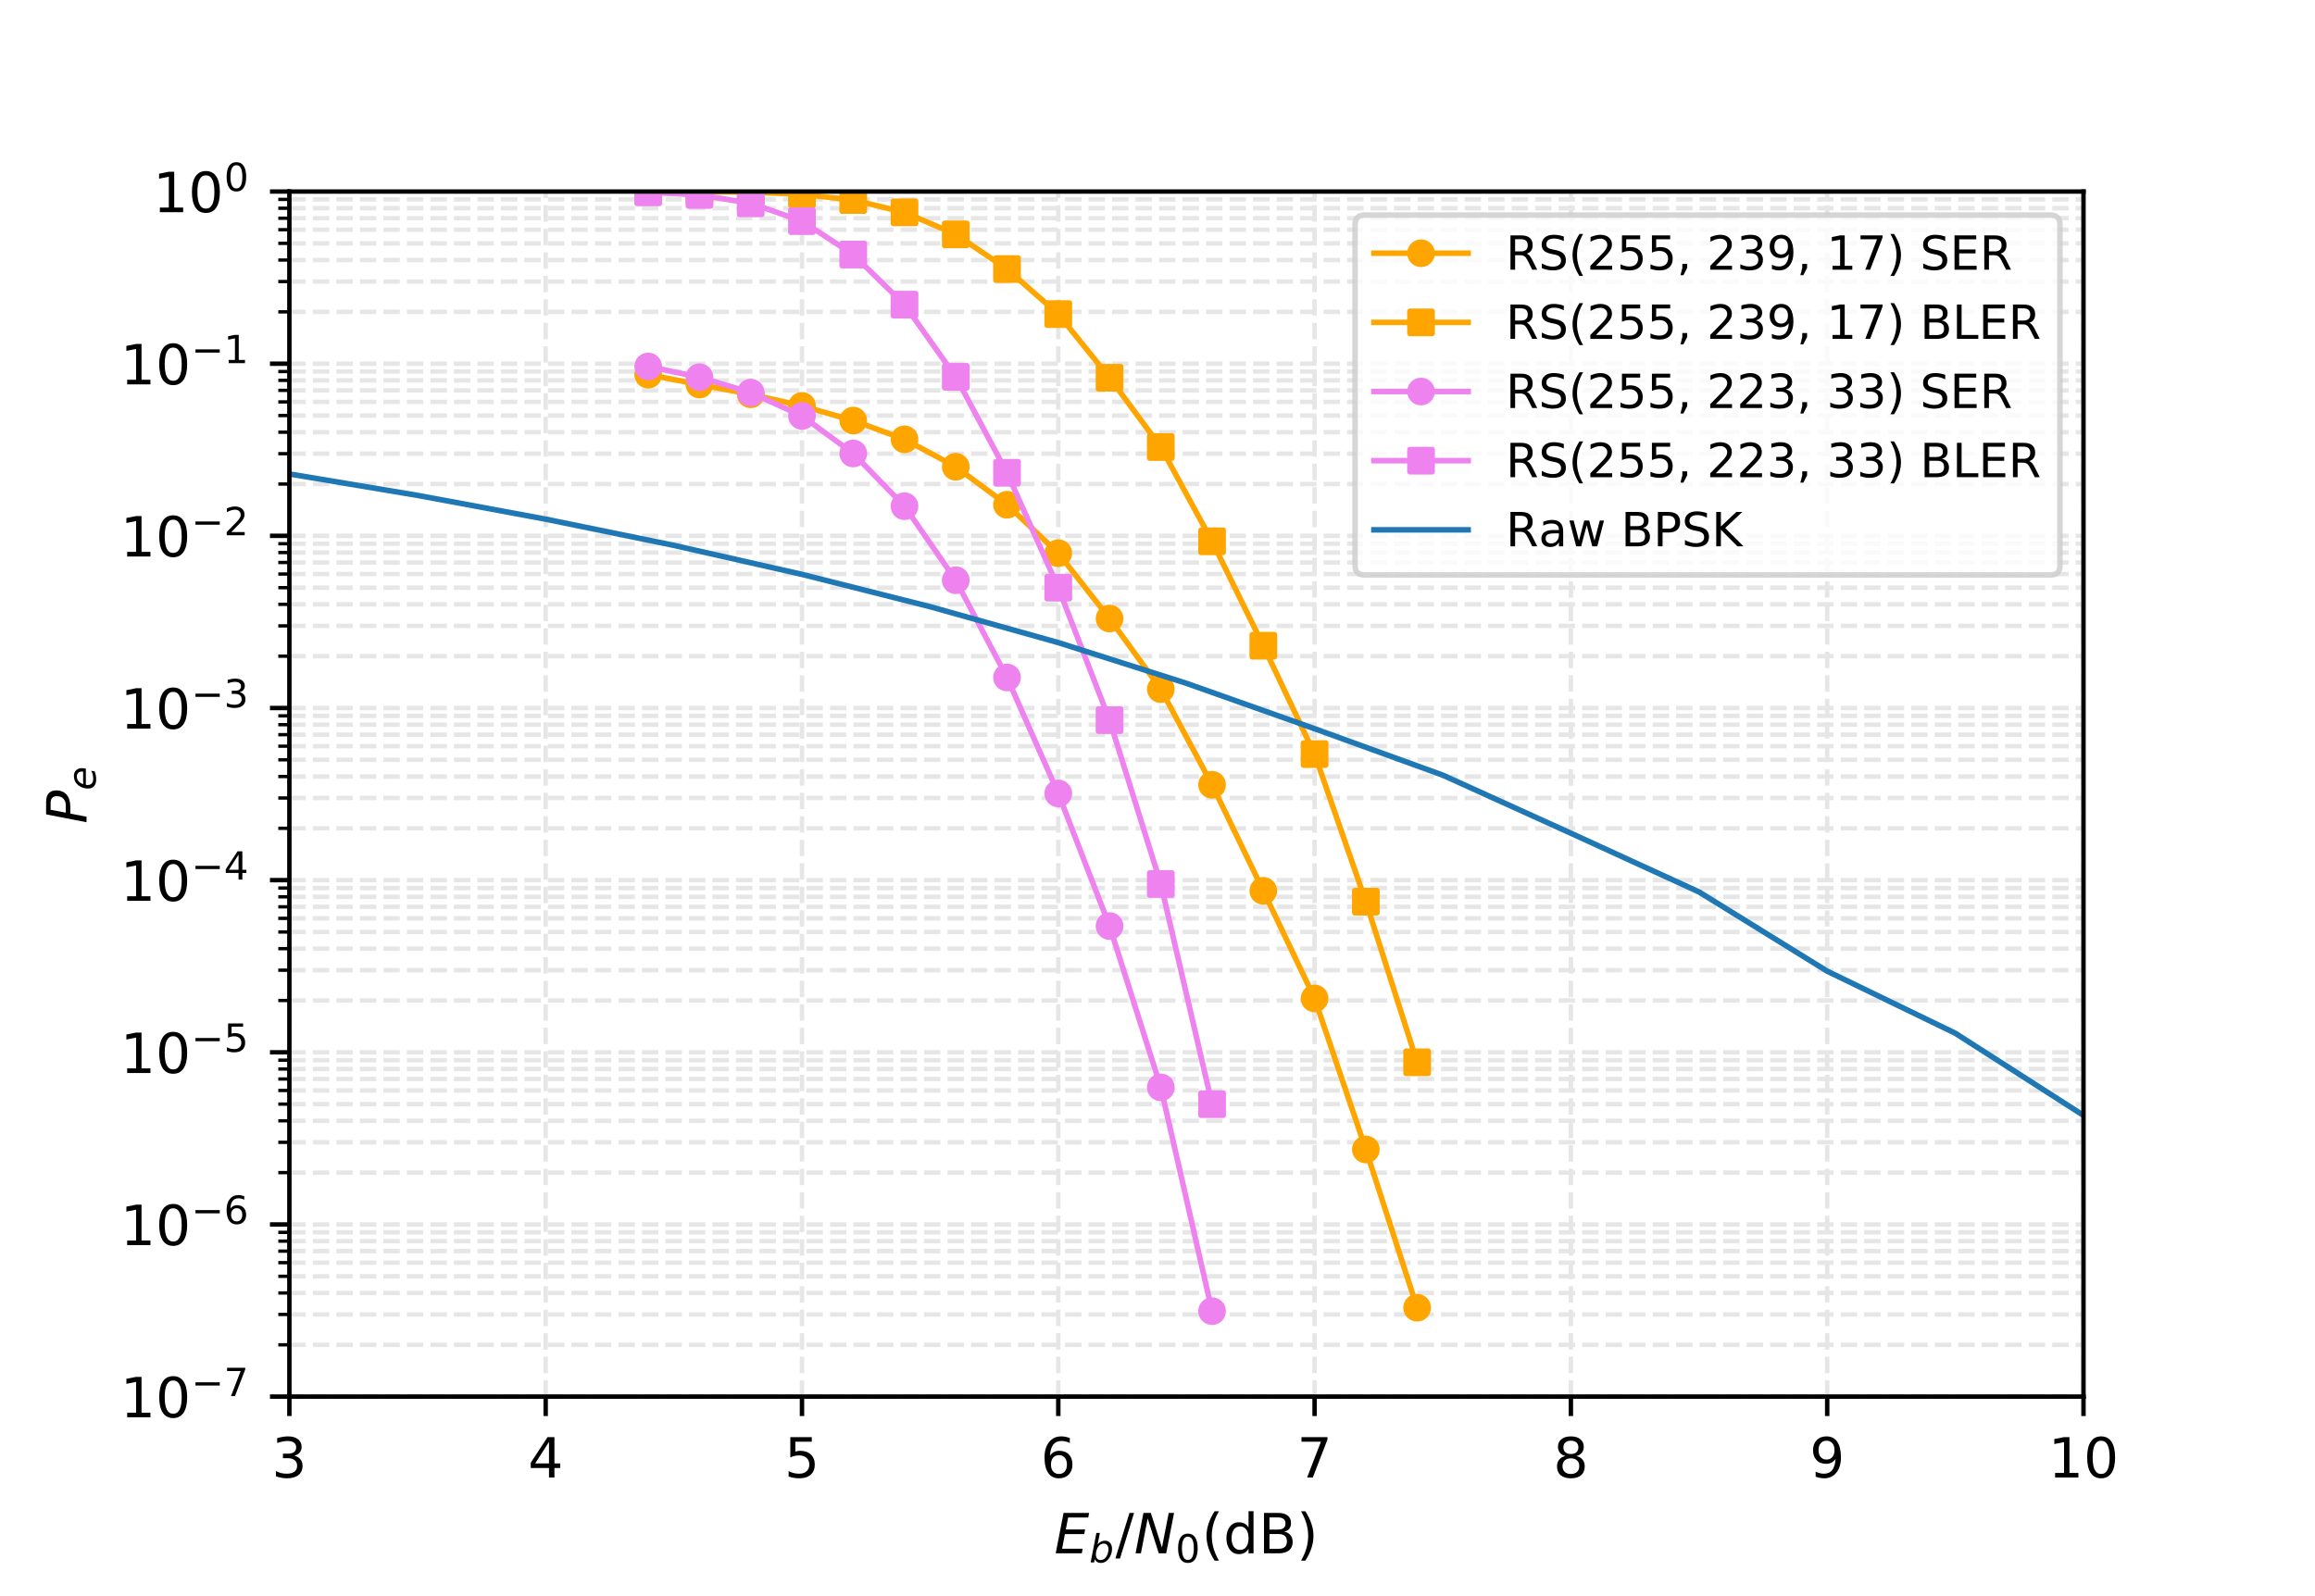 <?xml version="1.0" encoding="utf-8" standalone="no"?>
<!DOCTYPE svg PUBLIC "-//W3C//DTD SVG 1.1//EN"
  "http://www.w3.org/Graphics/SVG/1.1/DTD/svg11.dtd">
<!-- Created with matplotlib (http://matplotlib.org/) -->
<svg height="288pt" version="1.1" viewBox="0 0 417.6 288" width="417.6pt" xmlns="http://www.w3.org/2000/svg" xmlns:xlink="http://www.w3.org/1999/xlink">
 <defs>
  <style type="text/css">
*{stroke-linecap:butt;stroke-linejoin:round;}
  </style>
 </defs>
 <g id="figure_1">
  <g id="patch_1">
   <path d="M 0 288 
L 417.6 288 
L 417.6 0 
L 0 0 
z
" style="fill:#ffffff;"/>
  </g>
  <g id="axes_1">
   <g id="patch_2">
    <path d="M 52.2 252 
L 375.84 252 
L 375.84 34.56 
L 52.2 34.56 
z
" style="fill:#ffffff;"/>
   </g>
   <g id="matplotlib.axis_1">
    <g id="xtick_1">
     <g id="line2d_1">
      <path clip-path="url(#pa505db4a19)" d="M 52.2 252 
L 52.2 34.56 
" style="fill:none;stroke:#e6e6e6;stroke-dasharray:2.96,1.28;stroke-dashoffset:0;stroke-width:0.8;"/>
     </g>
     <g id="line2d_2">
      <defs>
       <path d="M 0 0 
L 0 3.5 
" id="m631fc0e447" style="stroke:#000000;stroke-width:0.8;"/>
      </defs>
      <g>
       <use style="stroke:#000000;stroke-width:0.8;" x="52.2" xlink:href="#m631fc0e447" y="252"/>
      </g>
     </g>
     <g id="text_1">
      <!-- 3 -->
      <defs>
       <path d="M 40.578 39.312 
Q 47.656 37.797 51.625 33 
Q 55.609 28.219 55.609 21.188 
Q 55.609 10.406 48.188 4.484 
Q 40.766 -1.422 27.094 -1.422 
Q 22.516 -1.422 17.656 -0.516 
Q 12.797 0.391 7.625 2.203 
L 7.625 11.719 
Q 11.719 9.328 16.594 8.109 
Q 21.484 6.891 26.812 6.891 
Q 36.078 6.891 40.938 10.547 
Q 45.797 14.203 45.797 21.188 
Q 45.797 27.641 41.281 31.266 
Q 36.766 34.906 28.719 34.906 
L 20.219 34.906 
L 20.219 43.016 
L 29.109 43.016 
Q 36.375 43.016 40.234 45.922 
Q 44.094 48.828 44.094 54.297 
Q 44.094 59.906 40.109 62.906 
Q 36.141 65.922 28.719 65.922 
Q 24.656 65.922 20.016 65.031 
Q 15.375 64.156 9.812 62.312 
L 9.812 71.094 
Q 15.438 72.656 20.344 73.438 
Q 25.25 74.219 29.594 74.219 
Q 40.828 74.219 47.359 69.109 
Q 53.906 64.016 53.906 55.328 
Q 53.906 49.266 50.438 45.094 
Q 46.969 40.922 40.578 39.312 
z
" id="DejaVuSans-33"/>
      </defs>
      <g transform="translate(49.019 266.598)scale(0.1 -0.1)">
       <use xlink:href="#DejaVuSans-33"/>
      </g>
     </g>
    </g>
    <g id="xtick_2">
     <g id="line2d_3">
      <path clip-path="url(#pa505db4a19)" d="M 98.434 252 
L 98.434 34.56 
" style="fill:none;stroke:#e6e6e6;stroke-dasharray:2.96,1.28;stroke-dashoffset:0;stroke-width:0.8;"/>
     </g>
     <g id="line2d_4">
      <g>
       <use style="stroke:#000000;stroke-width:0.8;" x="98.434" xlink:href="#m631fc0e447" y="252"/>
      </g>
     </g>
     <g id="text_2">
      <!-- 4 -->
      <defs>
       <path d="M 37.797 64.312 
L 12.891 25.391 
L 37.797 25.391 
z
M 35.203 72.906 
L 47.609 72.906 
L 47.609 25.391 
L 58.016 25.391 
L 58.016 17.188 
L 47.609 17.188 
L 47.609 0 
L 37.797 0 
L 37.797 17.188 
L 4.891 17.188 
L 4.891 26.703 
z
" id="DejaVuSans-34"/>
      </defs>
      <g transform="translate(95.253 266.598)scale(0.1 -0.1)">
       <use xlink:href="#DejaVuSans-34"/>
      </g>
     </g>
    </g>
    <g id="xtick_3">
     <g id="line2d_5">
      <path clip-path="url(#pa505db4a19)" d="M 144.669 252 
L 144.669 34.56 
" style="fill:none;stroke:#e6e6e6;stroke-dasharray:2.96,1.28;stroke-dashoffset:0;stroke-width:0.8;"/>
     </g>
     <g id="line2d_6">
      <g>
       <use style="stroke:#000000;stroke-width:0.8;" x="144.669" xlink:href="#m631fc0e447" y="252"/>
      </g>
     </g>
     <g id="text_3">
      <!-- 5 -->
      <defs>
       <path d="M 10.797 72.906 
L 49.516 72.906 
L 49.516 64.594 
L 19.828 64.594 
L 19.828 46.734 
Q 21.969 47.469 24.109 47.828 
Q 26.266 48.188 28.422 48.188 
Q 40.625 48.188 47.75 41.5 
Q 54.891 34.812 54.891 23.391 
Q 54.891 11.625 47.562 5.094 
Q 40.234 -1.422 26.906 -1.422 
Q 22.312 -1.422 17.547 -0.641 
Q 12.797 0.141 7.719 1.703 
L 7.719 11.625 
Q 12.109 9.234 16.797 8.062 
Q 21.484 6.891 26.703 6.891 
Q 35.156 6.891 40.078 11.328 
Q 45.016 15.766 45.016 23.391 
Q 45.016 31 40.078 35.438 
Q 35.156 39.891 26.703 39.891 
Q 22.75 39.891 18.812 39.016 
Q 14.891 38.141 10.797 36.281 
z
" id="DejaVuSans-35"/>
      </defs>
      <g transform="translate(141.487 266.598)scale(0.1 -0.1)">
       <use xlink:href="#DejaVuSans-35"/>
      </g>
     </g>
    </g>
    <g id="xtick_4">
     <g id="line2d_7">
      <path clip-path="url(#pa505db4a19)" d="M 190.903 252 
L 190.903 34.56 
" style="fill:none;stroke:#e6e6e6;stroke-dasharray:2.96,1.28;stroke-dashoffset:0;stroke-width:0.8;"/>
     </g>
     <g id="line2d_8">
      <g>
       <use style="stroke:#000000;stroke-width:0.8;" x="190.903" xlink:href="#m631fc0e447" y="252"/>
      </g>
     </g>
     <g id="text_4">
      <!-- 6 -->
      <defs>
       <path d="M 33.016 40.375 
Q 26.375 40.375 22.484 35.828 
Q 18.609 31.297 18.609 23.391 
Q 18.609 15.531 22.484 10.953 
Q 26.375 6.391 33.016 6.391 
Q 39.656 6.391 43.531 10.953 
Q 47.406 15.531 47.406 23.391 
Q 47.406 31.297 43.531 35.828 
Q 39.656 40.375 33.016 40.375 
z
M 52.594 71.297 
L 52.594 62.312 
Q 48.875 64.062 45.094 64.984 
Q 41.312 65.922 37.594 65.922 
Q 27.828 65.922 22.672 59.328 
Q 17.531 52.734 16.797 39.406 
Q 19.672 43.656 24.016 45.922 
Q 28.375 48.188 33.594 48.188 
Q 44.578 48.188 50.953 41.516 
Q 57.328 34.859 57.328 23.391 
Q 57.328 12.156 50.688 5.359 
Q 44.047 -1.422 33.016 -1.422 
Q 20.359 -1.422 13.672 8.266 
Q 6.984 17.969 6.984 36.375 
Q 6.984 53.656 15.188 63.938 
Q 23.391 74.219 37.203 74.219 
Q 40.922 74.219 44.703 73.484 
Q 48.484 72.75 52.594 71.297 
z
" id="DejaVuSans-36"/>
      </defs>
      <g transform="translate(187.722 266.598)scale(0.1 -0.1)">
       <use xlink:href="#DejaVuSans-36"/>
      </g>
     </g>
    </g>
    <g id="xtick_5">
     <g id="line2d_9">
      <path clip-path="url(#pa505db4a19)" d="M 237.137 252 
L 237.137 34.56 
" style="fill:none;stroke:#e6e6e6;stroke-dasharray:2.96,1.28;stroke-dashoffset:0;stroke-width:0.8;"/>
     </g>
     <g id="line2d_10">
      <g>
       <use style="stroke:#000000;stroke-width:0.8;" x="237.137" xlink:href="#m631fc0e447" y="252"/>
      </g>
     </g>
     <g id="text_5">
      <!-- 7 -->
      <defs>
       <path d="M 8.203 72.906 
L 55.078 72.906 
L 55.078 68.703 
L 28.609 0 
L 18.312 0 
L 43.219 64.594 
L 8.203 64.594 
z
" id="DejaVuSans-37"/>
      </defs>
      <g transform="translate(233.956 266.598)scale(0.1 -0.1)">
       <use xlink:href="#DejaVuSans-37"/>
      </g>
     </g>
    </g>
    <g id="xtick_6">
     <g id="line2d_11">
      <path clip-path="url(#pa505db4a19)" d="M 283.371 252 
L 283.371 34.56 
" style="fill:none;stroke:#e6e6e6;stroke-dasharray:2.96,1.28;stroke-dashoffset:0;stroke-width:0.8;"/>
     </g>
     <g id="line2d_12">
      <g>
       <use style="stroke:#000000;stroke-width:0.8;" x="283.371" xlink:href="#m631fc0e447" y="252"/>
      </g>
     </g>
     <g id="text_6">
      <!-- 8 -->
      <defs>
       <path d="M 31.781 34.625 
Q 24.75 34.625 20.719 30.859 
Q 16.703 27.094 16.703 20.516 
Q 16.703 13.922 20.719 10.156 
Q 24.75 6.391 31.781 6.391 
Q 38.812 6.391 42.859 10.172 
Q 46.922 13.969 46.922 20.516 
Q 46.922 27.094 42.891 30.859 
Q 38.875 34.625 31.781 34.625 
z
M 21.922 38.812 
Q 15.578 40.375 12.031 44.719 
Q 8.5 49.078 8.5 55.328 
Q 8.5 64.062 14.719 69.141 
Q 20.953 74.219 31.781 74.219 
Q 42.672 74.219 48.875 69.141 
Q 55.078 64.062 55.078 55.328 
Q 55.078 49.078 51.531 44.719 
Q 48 40.375 41.703 38.812 
Q 48.828 37.156 52.797 32.312 
Q 56.781 27.484 56.781 20.516 
Q 56.781 9.906 50.312 4.234 
Q 43.844 -1.422 31.781 -1.422 
Q 19.734 -1.422 13.25 4.234 
Q 6.781 9.906 6.781 20.516 
Q 6.781 27.484 10.781 32.312 
Q 14.797 37.156 21.922 38.812 
z
M 18.312 54.391 
Q 18.312 48.734 21.844 45.562 
Q 25.391 42.391 31.781 42.391 
Q 38.141 42.391 41.719 45.562 
Q 45.312 48.734 45.312 54.391 
Q 45.312 60.062 41.719 63.234 
Q 38.141 66.406 31.781 66.406 
Q 25.391 66.406 21.844 63.234 
Q 18.312 60.062 18.312 54.391 
z
" id="DejaVuSans-38"/>
      </defs>
      <g transform="translate(280.19 266.598)scale(0.1 -0.1)">
       <use xlink:href="#DejaVuSans-38"/>
      </g>
     </g>
    </g>
    <g id="xtick_7">
     <g id="line2d_13">
      <path clip-path="url(#pa505db4a19)" d="M 329.606 252 
L 329.606 34.56 
" style="fill:none;stroke:#e6e6e6;stroke-dasharray:2.96,1.28;stroke-dashoffset:0;stroke-width:0.8;"/>
     </g>
     <g id="line2d_14">
      <g>
       <use style="stroke:#000000;stroke-width:0.8;" x="329.606" xlink:href="#m631fc0e447" y="252"/>
      </g>
     </g>
     <g id="text_7">
      <!-- 9 -->
      <defs>
       <path d="M 10.984 1.516 
L 10.984 10.5 
Q 14.703 8.734 18.5 7.812 
Q 22.312 6.891 25.984 6.891 
Q 35.75 6.891 40.891 13.453 
Q 46.047 20.016 46.781 33.406 
Q 43.953 29.203 39.594 26.953 
Q 35.25 24.703 29.984 24.703 
Q 19.047 24.703 12.672 31.312 
Q 6.297 37.938 6.297 49.422 
Q 6.297 60.641 12.938 67.422 
Q 19.578 74.219 30.609 74.219 
Q 43.266 74.219 49.922 64.516 
Q 56.594 54.828 56.594 36.375 
Q 56.594 19.141 48.406 8.859 
Q 40.234 -1.422 26.422 -1.422 
Q 22.703 -1.422 18.891 -0.688 
Q 15.094 0.047 10.984 1.516 
z
M 30.609 32.422 
Q 37.25 32.422 41.125 36.953 
Q 45.016 41.5 45.016 49.422 
Q 45.016 57.281 41.125 61.844 
Q 37.25 66.406 30.609 66.406 
Q 23.969 66.406 20.094 61.844 
Q 16.219 57.281 16.219 49.422 
Q 16.219 41.5 20.094 36.953 
Q 23.969 32.422 30.609 32.422 
z
" id="DejaVuSans-39"/>
      </defs>
      <g transform="translate(326.424 266.598)scale(0.1 -0.1)">
       <use xlink:href="#DejaVuSans-39"/>
      </g>
     </g>
    </g>
    <g id="xtick_8">
     <g id="line2d_15">
      <path clip-path="url(#pa505db4a19)" d="M 375.84 252 
L 375.84 34.56 
" style="fill:none;stroke:#e6e6e6;stroke-dasharray:2.96,1.28;stroke-dashoffset:0;stroke-width:0.8;"/>
     </g>
     <g id="line2d_16">
      <g>
       <use style="stroke:#000000;stroke-width:0.8;" x="375.84" xlink:href="#m631fc0e447" y="252"/>
      </g>
     </g>
     <g id="text_8">
      <!-- 10 -->
      <defs>
       <path d="M 12.406 8.297 
L 28.516 8.297 
L 28.516 63.922 
L 10.984 60.406 
L 10.984 69.391 
L 28.422 72.906 
L 38.281 72.906 
L 38.281 8.297 
L 54.391 8.297 
L 54.391 0 
L 12.406 0 
z
" id="DejaVuSans-31"/>
       <path d="M 31.781 66.406 
Q 24.172 66.406 20.328 58.906 
Q 16.5 51.422 16.5 36.375 
Q 16.5 21.391 20.328 13.891 
Q 24.172 6.391 31.781 6.391 
Q 39.453 6.391 43.281 13.891 
Q 47.125 21.391 47.125 36.375 
Q 47.125 51.422 43.281 58.906 
Q 39.453 66.406 31.781 66.406 
z
M 31.781 74.219 
Q 44.047 74.219 50.516 64.516 
Q 56.984 54.828 56.984 36.375 
Q 56.984 17.969 50.516 8.266 
Q 44.047 -1.422 31.781 -1.422 
Q 19.531 -1.422 13.062 8.266 
Q 6.594 17.969 6.594 36.375 
Q 6.594 54.828 13.062 64.516 
Q 19.531 74.219 31.781 74.219 
z
" id="DejaVuSans-30"/>
      </defs>
      <g transform="translate(369.478 266.598)scale(0.1 -0.1)">
       <use xlink:href="#DejaVuSans-31"/>
       <use x="63.623" xlink:href="#DejaVuSans-30"/>
      </g>
     </g>
    </g>
    <g id="text_9">
     <!-- $E_b/N_0 \mathrm{( dB )}$ -->
     <defs>
      <path d="M 16.891 72.906 
L 62.984 72.906 
L 61.375 64.594 
L 25.094 64.594 
L 20.906 43.016 
L 55.719 43.016 
L 54.109 34.719 
L 19.281 34.719 
L 14.203 8.297 
L 51.312 8.297 
L 49.703 0 
L 2.688 0 
z
" id="DejaVuSans-Oblique-45"/>
      <path d="M 49.516 33.406 
Q 49.516 40.484 46.266 44.484 
Q 43.016 48.484 37.312 48.484 
Q 33.156 48.484 29.516 46.453 
Q 25.875 44.438 23.188 40.578 
Q 20.359 36.531 18.719 31.172 
Q 17.094 25.828 17.094 20.516 
Q 17.094 13.766 20.281 9.938 
Q 23.484 6.109 29.109 6.109 
Q 33.344 6.109 36.953 8.078 
Q 40.578 10.062 43.312 13.922 
Q 46.094 17.922 47.797 23.234 
Q 49.516 28.562 49.516 33.406 
z
M 21.578 46.391 
Q 24.906 50.875 29.906 53.438 
Q 34.906 56 40.375 56 
Q 48.781 56 53.734 50.328 
Q 58.688 44.672 58.688 35.016 
Q 58.688 27.094 55.781 19.672 
Q 52.875 12.25 47.516 6.5 
Q 44 2.688 39.406 0.625 
Q 34.812 -1.422 29.781 -1.422 
Q 24.469 -1.422 20.562 1.016 
Q 16.656 3.469 14.203 8.297 
L 12.594 0 
L 3.609 0 
L 18.406 75.984 
L 27.391 75.984 
z
" id="DejaVuSans-Oblique-62"/>
      <path d="M 25.391 72.906 
L 33.688 72.906 
L 8.297 -9.281 
L 0 -9.281 
z
" id="DejaVuSans-2f"/>
      <path d="M 16.891 72.906 
L 30.172 72.906 
L 50.297 10.406 
L 62.5 72.906 
L 72.125 72.906 
L 57.906 0 
L 44.578 0 
L 24.516 62.891 
L 12.312 0 
L 2.688 0 
z
" id="DejaVuSans-Oblique-4e"/>
      <path d="M 31 75.875 
Q 24.469 64.656 21.281 53.656 
Q 18.109 42.672 18.109 31.391 
Q 18.109 20.125 21.312 9.062 
Q 24.516 -2 31 -13.188 
L 23.188 -13.188 
Q 15.875 -1.703 12.234 9.375 
Q 8.594 20.453 8.594 31.391 
Q 8.594 42.281 12.203 53.312 
Q 15.828 64.359 23.188 75.875 
z
" id="DejaVuSans-28"/>
      <path d="M 45.406 46.391 
L 45.406 75.984 
L 54.391 75.984 
L 54.391 0 
L 45.406 0 
L 45.406 8.203 
Q 42.578 3.328 38.25 0.953 
Q 33.938 -1.422 27.875 -1.422 
Q 17.969 -1.422 11.734 6.484 
Q 5.516 14.406 5.516 27.297 
Q 5.516 40.188 11.734 48.094 
Q 17.969 56 27.875 56 
Q 33.938 56 38.25 53.625 
Q 42.578 51.266 45.406 46.391 
z
M 14.797 27.297 
Q 14.797 17.391 18.875 11.75 
Q 22.953 6.109 30.078 6.109 
Q 37.203 6.109 41.297 11.75 
Q 45.406 17.391 45.406 27.297 
Q 45.406 37.203 41.297 42.844 
Q 37.203 48.484 30.078 48.484 
Q 22.953 48.484 18.875 42.844 
Q 14.797 37.203 14.797 27.297 
z
" id="DejaVuSans-64"/>
      <path d="M 19.672 34.812 
L 19.672 8.109 
L 35.5 8.109 
Q 43.453 8.109 47.281 11.406 
Q 51.125 14.703 51.125 21.484 
Q 51.125 28.328 47.281 31.562 
Q 43.453 34.812 35.5 34.812 
z
M 19.672 64.797 
L 19.672 42.828 
L 34.281 42.828 
Q 41.5 42.828 45.031 45.531 
Q 48.578 48.25 48.578 53.812 
Q 48.578 59.328 45.031 62.062 
Q 41.5 64.797 34.281 64.797 
z
M 9.812 72.906 
L 35.016 72.906 
Q 46.297 72.906 52.391 68.219 
Q 58.5 63.531 58.5 54.891 
Q 58.5 48.188 55.375 44.234 
Q 52.25 40.281 46.188 39.312 
Q 53.469 37.75 57.5 32.781 
Q 61.531 27.828 61.531 20.406 
Q 61.531 10.641 54.891 5.312 
Q 48.25 0 35.984 0 
L 9.812 0 
z
" id="DejaVuSans-42"/>
      <path d="M 8.016 75.875 
L 15.828 75.875 
Q 23.141 64.359 26.781 53.312 
Q 30.422 42.281 30.422 31.391 
Q 30.422 20.453 26.781 9.375 
Q 23.141 -1.703 15.828 -13.188 
L 8.016 -13.188 
Q 14.5 -2 17.703 9.062 
Q 20.906 20.125 20.906 31.391 
Q 20.906 42.672 17.703 53.656 
Q 14.5 64.656 8.016 75.875 
z
" id="DejaVuSans-29"/>
     </defs>
     <g transform="translate(190.17 280.277)scale(0.1 -0.1)">
      <use transform="translate(0 0.016)" xlink:href="#DejaVuSans-Oblique-45"/>
      <use transform="translate(63.184 -16.391)scale(0.7)" xlink:href="#DejaVuSans-Oblique-62"/>
      <use transform="translate(110.352 0.016)" xlink:href="#DejaVuSans-2f"/>
      <use transform="translate(144.043 0.016)" xlink:href="#DejaVuSans-Oblique-4e"/>
      <use transform="translate(218.848 -16.391)scale(0.7)" xlink:href="#DejaVuSans-30"/>
      <use transform="translate(266.118 0.016)" xlink:href="#DejaVuSans-28"/>
      <use transform="translate(305.132 0.016)" xlink:href="#DejaVuSans-64"/>
      <use transform="translate(368.608 0.016)" xlink:href="#DejaVuSans-42"/>
      <use transform="translate(437.212 0.016)" xlink:href="#DejaVuSans-29"/>
     </g>
    </g>
   </g>
   <g id="matplotlib.axis_2">
    <g id="ytick_1">
     <g id="line2d_17">
      <path clip-path="url(#pa505db4a19)" d="M 52.2 252 
L 375.84 252 
" style="fill:none;stroke:#e6e6e6;stroke-dasharray:2.96,1.28;stroke-dashoffset:0;stroke-width:0.8;"/>
     </g>
     <g id="line2d_18">
      <defs>
       <path d="M 0 0 
L -3.5 0 
" id="m9b2104b58c" style="stroke:#000000;stroke-width:0.8;"/>
      </defs>
      <g>
       <use style="stroke:#000000;stroke-width:0.8;" x="52.2" xlink:href="#m9b2104b58c" y="252"/>
      </g>
     </g>
     <g id="text_10">
      <!-- $\mathdefault{10^{-7}}$ -->
      <defs>
       <path d="M 10.594 35.5 
L 73.188 35.5 
L 73.188 27.203 
L 10.594 27.203 
z
" id="DejaVuSans-2212"/>
      </defs>
      <g transform="translate(21.7 255.799)scale(0.1 -0.1)">
       <use transform="translate(0 0.684)" xlink:href="#DejaVuSans-31"/>
       <use transform="translate(63.623 0.684)" xlink:href="#DejaVuSans-30"/>
       <use transform="translate(128.203 38.966)scale(0.7)" xlink:href="#DejaVuSans-2212"/>
       <use transform="translate(186.855 38.966)scale(0.7)" xlink:href="#DejaVuSans-37"/>
      </g>
     </g>
    </g>
    <g id="ytick_2">
     <g id="line2d_19">
      <path clip-path="url(#pa505db4a19)" d="M 52.2 220.937 
L 375.84 220.937 
" style="fill:none;stroke:#e6e6e6;stroke-dasharray:2.96,1.28;stroke-dashoffset:0;stroke-width:0.8;"/>
     </g>
     <g id="line2d_20">
      <g>
       <use style="stroke:#000000;stroke-width:0.8;" x="52.2" xlink:href="#m9b2104b58c" y="220.937"/>
      </g>
     </g>
     <g id="text_11">
      <!-- $\mathdefault{10^{-6}}$ -->
      <g transform="translate(21.7 224.736)scale(0.1 -0.1)">
       <use transform="translate(0 0.766)" xlink:href="#DejaVuSans-31"/>
       <use transform="translate(63.623 0.766)" xlink:href="#DejaVuSans-30"/>
       <use transform="translate(128.203 39.047)scale(0.7)" xlink:href="#DejaVuSans-2212"/>
       <use transform="translate(186.855 39.047)scale(0.7)" xlink:href="#DejaVuSans-36"/>
      </g>
     </g>
    </g>
    <g id="ytick_3">
     <g id="line2d_21">
      <path clip-path="url(#pa505db4a19)" d="M 52.2 189.874 
L 375.84 189.874 
" style="fill:none;stroke:#e6e6e6;stroke-dasharray:2.96,1.28;stroke-dashoffset:0;stroke-width:0.8;"/>
     </g>
     <g id="line2d_22">
      <g>
       <use style="stroke:#000000;stroke-width:0.8;" x="52.2" xlink:href="#m9b2104b58c" y="189.874"/>
      </g>
     </g>
     <g id="text_12">
      <!-- $\mathdefault{10^{-5}}$ -->
      <g transform="translate(21.7 193.674)scale(0.1 -0.1)">
       <use transform="translate(0 0.684)" xlink:href="#DejaVuSans-31"/>
       <use transform="translate(63.623 0.684)" xlink:href="#DejaVuSans-30"/>
       <use transform="translate(128.203 38.966)scale(0.7)" xlink:href="#DejaVuSans-2212"/>
       <use transform="translate(186.855 38.966)scale(0.7)" xlink:href="#DejaVuSans-35"/>
      </g>
     </g>
    </g>
    <g id="ytick_4">
     <g id="line2d_23">
      <path clip-path="url(#pa505db4a19)" d="M 52.2 158.811 
L 375.84 158.811 
" style="fill:none;stroke:#e6e6e6;stroke-dasharray:2.96,1.28;stroke-dashoffset:0;stroke-width:0.8;"/>
     </g>
     <g id="line2d_24">
      <g>
       <use style="stroke:#000000;stroke-width:0.8;" x="52.2" xlink:href="#m9b2104b58c" y="158.811"/>
      </g>
     </g>
     <g id="text_13">
      <!-- $\mathdefault{10^{-4}}$ -->
      <g transform="translate(21.7 162.611)scale(0.1 -0.1)">
       <use transform="translate(0 0.684)" xlink:href="#DejaVuSans-31"/>
       <use transform="translate(63.623 0.684)" xlink:href="#DejaVuSans-30"/>
       <use transform="translate(128.203 38.966)scale(0.7)" xlink:href="#DejaVuSans-2212"/>
       <use transform="translate(186.855 38.966)scale(0.7)" xlink:href="#DejaVuSans-34"/>
      </g>
     </g>
    </g>
    <g id="ytick_5">
     <g id="line2d_25">
      <path clip-path="url(#pa505db4a19)" d="M 52.2 127.749 
L 375.84 127.749 
" style="fill:none;stroke:#e6e6e6;stroke-dasharray:2.96,1.28;stroke-dashoffset:0;stroke-width:0.8;"/>
     </g>
     <g id="line2d_26">
      <g>
       <use style="stroke:#000000;stroke-width:0.8;" x="52.2" xlink:href="#m9b2104b58c" y="127.749"/>
      </g>
     </g>
     <g id="text_14">
      <!-- $\mathdefault{10^{-3}}$ -->
      <g transform="translate(21.7 131.548)scale(0.1 -0.1)">
       <use transform="translate(0 0.766)" xlink:href="#DejaVuSans-31"/>
       <use transform="translate(63.623 0.766)" xlink:href="#DejaVuSans-30"/>
       <use transform="translate(128.203 39.047)scale(0.7)" xlink:href="#DejaVuSans-2212"/>
       <use transform="translate(186.855 39.047)scale(0.7)" xlink:href="#DejaVuSans-33"/>
      </g>
     </g>
    </g>
    <g id="ytick_6">
     <g id="line2d_27">
      <path clip-path="url(#pa505db4a19)" d="M 52.2 96.686 
L 375.84 96.686 
" style="fill:none;stroke:#e6e6e6;stroke-dasharray:2.96,1.28;stroke-dashoffset:0;stroke-width:0.8;"/>
     </g>
     <g id="line2d_28">
      <g>
       <use style="stroke:#000000;stroke-width:0.8;" x="52.2" xlink:href="#m9b2104b58c" y="96.686"/>
      </g>
     </g>
     <g id="text_15">
      <!-- $\mathdefault{10^{-2}}$ -->
      <defs>
       <path d="M 19.188 8.297 
L 53.609 8.297 
L 53.609 0 
L 7.328 0 
L 7.328 8.297 
Q 12.938 14.109 22.625 23.891 
Q 32.328 33.688 34.812 36.531 
Q 39.547 41.844 41.422 45.531 
Q 43.312 49.219 43.312 52.781 
Q 43.312 58.594 39.234 62.25 
Q 35.156 65.922 28.609 65.922 
Q 23.969 65.922 18.812 64.312 
Q 13.672 62.703 7.812 59.422 
L 7.812 69.391 
Q 13.766 71.781 18.938 73 
Q 24.125 74.219 28.422 74.219 
Q 39.75 74.219 46.484 68.547 
Q 53.219 62.891 53.219 53.422 
Q 53.219 48.922 51.531 44.891 
Q 49.859 40.875 45.406 35.406 
Q 44.188 33.984 37.641 27.219 
Q 31.109 20.453 19.188 8.297 
z
" id="DejaVuSans-32"/>
      </defs>
      <g transform="translate(21.7 100.485)scale(0.1 -0.1)">
       <use transform="translate(0 0.766)" xlink:href="#DejaVuSans-31"/>
       <use transform="translate(63.623 0.766)" xlink:href="#DejaVuSans-30"/>
       <use transform="translate(128.203 39.047)scale(0.7)" xlink:href="#DejaVuSans-2212"/>
       <use transform="translate(186.855 39.047)scale(0.7)" xlink:href="#DejaVuSans-32"/>
      </g>
     </g>
    </g>
    <g id="ytick_7">
     <g id="line2d_29">
      <path clip-path="url(#pa505db4a19)" d="M 52.2 65.623 
L 375.84 65.623 
" style="fill:none;stroke:#e6e6e6;stroke-dasharray:2.96,1.28;stroke-dashoffset:0;stroke-width:0.8;"/>
     </g>
     <g id="line2d_30">
      <g>
       <use style="stroke:#000000;stroke-width:0.8;" x="52.2" xlink:href="#m9b2104b58c" y="65.623"/>
      </g>
     </g>
     <g id="text_16">
      <!-- $\mathdefault{10^{-1}}$ -->
      <g transform="translate(21.7 69.422)scale(0.1 -0.1)">
       <use transform="translate(0 0.684)" xlink:href="#DejaVuSans-31"/>
       <use transform="translate(63.623 0.684)" xlink:href="#DejaVuSans-30"/>
       <use transform="translate(128.203 38.966)scale(0.7)" xlink:href="#DejaVuSans-2212"/>
       <use transform="translate(186.855 38.966)scale(0.7)" xlink:href="#DejaVuSans-31"/>
      </g>
     </g>
    </g>
    <g id="ytick_8">
     <g id="line2d_31">
      <path clip-path="url(#pa505db4a19)" d="M 52.2 34.56 
L 375.84 34.56 
" style="fill:none;stroke:#e6e6e6;stroke-dasharray:2.96,1.28;stroke-dashoffset:0;stroke-width:0.8;"/>
     </g>
     <g id="line2d_32">
      <g>
       <use style="stroke:#000000;stroke-width:0.8;" x="52.2" xlink:href="#m9b2104b58c" y="34.56"/>
      </g>
     </g>
     <g id="text_17">
      <!-- $\mathdefault{10^{0}}$ -->
      <g transform="translate(27.6 38.359)scale(0.1 -0.1)">
       <use transform="translate(0 0.766)" xlink:href="#DejaVuSans-31"/>
       <use transform="translate(63.623 0.766)" xlink:href="#DejaVuSans-30"/>
       <use transform="translate(128.203 39.047)scale(0.7)" xlink:href="#DejaVuSans-30"/>
      </g>
     </g>
    </g>
    <g id="ytick_9">
     <g id="line2d_33">
      <path clip-path="url(#pa505db4a19)" d="M 52.2 242.649 
L 375.84 242.649 
" style="fill:none;stroke:#e6e6e6;stroke-dasharray:2.96,1.28;stroke-dashoffset:0;stroke-width:0.8;"/>
     </g>
     <g id="line2d_34">
      <defs>
       <path d="M 0 0 
L -2 0 
" id="m0c67a00371" style="stroke:#000000;stroke-width:0.6;"/>
      </defs>
      <g>
       <use style="stroke:#000000;stroke-width:0.6;" x="52.2" xlink:href="#m0c67a00371" y="242.649"/>
      </g>
     </g>
    </g>
    <g id="ytick_10">
     <g id="line2d_35">
      <path clip-path="url(#pa505db4a19)" d="M 52.2 237.179 
L 375.84 237.179 
" style="fill:none;stroke:#e6e6e6;stroke-dasharray:2.96,1.28;stroke-dashoffset:0;stroke-width:0.8;"/>
     </g>
     <g id="line2d_36">
      <g>
       <use style="stroke:#000000;stroke-width:0.6;" x="52.2" xlink:href="#m0c67a00371" y="237.179"/>
      </g>
     </g>
    </g>
    <g id="ytick_11">
     <g id="line2d_37">
      <path clip-path="url(#pa505db4a19)" d="M 52.2 233.298 
L 375.84 233.298 
" style="fill:none;stroke:#e6e6e6;stroke-dasharray:2.96,1.28;stroke-dashoffset:0;stroke-width:0.8;"/>
     </g>
     <g id="line2d_38">
      <g>
       <use style="stroke:#000000;stroke-width:0.6;" x="52.2" xlink:href="#m0c67a00371" y="233.298"/>
      </g>
     </g>
    </g>
    <g id="ytick_12">
     <g id="line2d_39">
      <path clip-path="url(#pa505db4a19)" d="M 52.2 230.288 
L 375.84 230.288 
" style="fill:none;stroke:#e6e6e6;stroke-dasharray:2.96,1.28;stroke-dashoffset:0;stroke-width:0.8;"/>
     </g>
     <g id="line2d_40">
      <g>
       <use style="stroke:#000000;stroke-width:0.6;" x="52.2" xlink:href="#m0c67a00371" y="230.288"/>
      </g>
     </g>
    </g>
    <g id="ytick_13">
     <g id="line2d_41">
      <path clip-path="url(#pa505db4a19)" d="M 52.2 227.828 
L 375.84 227.828 
" style="fill:none;stroke:#e6e6e6;stroke-dasharray:2.96,1.28;stroke-dashoffset:0;stroke-width:0.8;"/>
     </g>
     <g id="line2d_42">
      <g>
       <use style="stroke:#000000;stroke-width:0.6;" x="52.2" xlink:href="#m0c67a00371" y="227.828"/>
      </g>
     </g>
    </g>
    <g id="ytick_14">
     <g id="line2d_43">
      <path clip-path="url(#pa505db4a19)" d="M 52.2 225.749 
L 375.84 225.749 
" style="fill:none;stroke:#e6e6e6;stroke-dasharray:2.96,1.28;stroke-dashoffset:0;stroke-width:0.8;"/>
     </g>
     <g id="line2d_44">
      <g>
       <use style="stroke:#000000;stroke-width:0.6;" x="52.2" xlink:href="#m0c67a00371" y="225.749"/>
      </g>
     </g>
    </g>
    <g id="ytick_15">
     <g id="line2d_45">
      <path clip-path="url(#pa505db4a19)" d="M 52.2 223.947 
L 375.84 223.947 
" style="fill:none;stroke:#e6e6e6;stroke-dasharray:2.96,1.28;stroke-dashoffset:0;stroke-width:0.8;"/>
     </g>
     <g id="line2d_46">
      <g>
       <use style="stroke:#000000;stroke-width:0.6;" x="52.2" xlink:href="#m0c67a00371" y="223.947"/>
      </g>
     </g>
    </g>
    <g id="ytick_16">
     <g id="line2d_47">
      <path clip-path="url(#pa505db4a19)" d="M 52.2 222.359 
L 375.84 222.359 
" style="fill:none;stroke:#e6e6e6;stroke-dasharray:2.96,1.28;stroke-dashoffset:0;stroke-width:0.8;"/>
     </g>
     <g id="line2d_48">
      <g>
       <use style="stroke:#000000;stroke-width:0.6;" x="52.2" xlink:href="#m0c67a00371" y="222.359"/>
      </g>
     </g>
    </g>
    <g id="ytick_17">
     <g id="line2d_49">
      <path clip-path="url(#pa505db4a19)" d="M 52.2 211.586 
L 375.84 211.586 
" style="fill:none;stroke:#e6e6e6;stroke-dasharray:2.96,1.28;stroke-dashoffset:0;stroke-width:0.8;"/>
     </g>
     <g id="line2d_50">
      <g>
       <use style="stroke:#000000;stroke-width:0.6;" x="52.2" xlink:href="#m0c67a00371" y="211.586"/>
      </g>
     </g>
    </g>
    <g id="ytick_18">
     <g id="line2d_51">
      <path clip-path="url(#pa505db4a19)" d="M 52.2 206.116 
L 375.84 206.116 
" style="fill:none;stroke:#e6e6e6;stroke-dasharray:2.96,1.28;stroke-dashoffset:0;stroke-width:0.8;"/>
     </g>
     <g id="line2d_52">
      <g>
       <use style="stroke:#000000;stroke-width:0.6;" x="52.2" xlink:href="#m0c67a00371" y="206.116"/>
      </g>
     </g>
    </g>
    <g id="ytick_19">
     <g id="line2d_53">
      <path clip-path="url(#pa505db4a19)" d="M 52.2 202.235 
L 375.84 202.235 
" style="fill:none;stroke:#e6e6e6;stroke-dasharray:2.96,1.28;stroke-dashoffset:0;stroke-width:0.8;"/>
     </g>
     <g id="line2d_54">
      <g>
       <use style="stroke:#000000;stroke-width:0.6;" x="52.2" xlink:href="#m0c67a00371" y="202.235"/>
      </g>
     </g>
    </g>
    <g id="ytick_20">
     <g id="line2d_55">
      <path clip-path="url(#pa505db4a19)" d="M 52.2 199.225 
L 375.84 199.225 
" style="fill:none;stroke:#e6e6e6;stroke-dasharray:2.96,1.28;stroke-dashoffset:0;stroke-width:0.8;"/>
     </g>
     <g id="line2d_56">
      <g>
       <use style="stroke:#000000;stroke-width:0.6;" x="52.2" xlink:href="#m0c67a00371" y="199.225"/>
      </g>
     </g>
    </g>
    <g id="ytick_21">
     <g id="line2d_57">
      <path clip-path="url(#pa505db4a19)" d="M 52.2 196.766 
L 375.84 196.766 
" style="fill:none;stroke:#e6e6e6;stroke-dasharray:2.96,1.28;stroke-dashoffset:0;stroke-width:0.8;"/>
     </g>
     <g id="line2d_58">
      <g>
       <use style="stroke:#000000;stroke-width:0.6;" x="52.2" xlink:href="#m0c67a00371" y="196.766"/>
      </g>
     </g>
    </g>
    <g id="ytick_22">
     <g id="line2d_59">
      <path clip-path="url(#pa505db4a19)" d="M 52.2 194.686 
L 375.84 194.686 
" style="fill:none;stroke:#e6e6e6;stroke-dasharray:2.96,1.28;stroke-dashoffset:0;stroke-width:0.8;"/>
     </g>
     <g id="line2d_60">
      <g>
       <use style="stroke:#000000;stroke-width:0.6;" x="52.2" xlink:href="#m0c67a00371" y="194.686"/>
      </g>
     </g>
    </g>
    <g id="ytick_23">
     <g id="line2d_61">
      <path clip-path="url(#pa505db4a19)" d="M 52.2 192.885 
L 375.84 192.885 
" style="fill:none;stroke:#e6e6e6;stroke-dasharray:2.96,1.28;stroke-dashoffset:0;stroke-width:0.8;"/>
     </g>
     <g id="line2d_62">
      <g>
       <use style="stroke:#000000;stroke-width:0.6;" x="52.2" xlink:href="#m0c67a00371" y="192.885"/>
      </g>
     </g>
    </g>
    <g id="ytick_24">
     <g id="line2d_63">
      <path clip-path="url(#pa505db4a19)" d="M 52.2 191.296 
L 375.84 191.296 
" style="fill:none;stroke:#e6e6e6;stroke-dasharray:2.96,1.28;stroke-dashoffset:0;stroke-width:0.8;"/>
     </g>
     <g id="line2d_64">
      <g>
       <use style="stroke:#000000;stroke-width:0.6;" x="52.2" xlink:href="#m0c67a00371" y="191.296"/>
      </g>
     </g>
    </g>
    <g id="ytick_25">
     <g id="line2d_65">
      <path clip-path="url(#pa505db4a19)" d="M 52.2 180.523 
L 375.84 180.523 
" style="fill:none;stroke:#e6e6e6;stroke-dasharray:2.96,1.28;stroke-dashoffset:0;stroke-width:0.8;"/>
     </g>
     <g id="line2d_66">
      <g>
       <use style="stroke:#000000;stroke-width:0.6;" x="52.2" xlink:href="#m0c67a00371" y="180.523"/>
      </g>
     </g>
    </g>
    <g id="ytick_26">
     <g id="line2d_67">
      <path clip-path="url(#pa505db4a19)" d="M 52.2 175.054 
L 375.84 175.054 
" style="fill:none;stroke:#e6e6e6;stroke-dasharray:2.96,1.28;stroke-dashoffset:0;stroke-width:0.8;"/>
     </g>
     <g id="line2d_68">
      <g>
       <use style="stroke:#000000;stroke-width:0.6;" x="52.2" xlink:href="#m0c67a00371" y="175.054"/>
      </g>
     </g>
    </g>
    <g id="ytick_27">
     <g id="line2d_69">
      <path clip-path="url(#pa505db4a19)" d="M 52.2 171.173 
L 375.84 171.173 
" style="fill:none;stroke:#e6e6e6;stroke-dasharray:2.96,1.28;stroke-dashoffset:0;stroke-width:0.8;"/>
     </g>
     <g id="line2d_70">
      <g>
       <use style="stroke:#000000;stroke-width:0.6;" x="52.2" xlink:href="#m0c67a00371" y="171.173"/>
      </g>
     </g>
    </g>
    <g id="ytick_28">
     <g id="line2d_71">
      <path clip-path="url(#pa505db4a19)" d="M 52.2 168.162 
L 375.84 168.162 
" style="fill:none;stroke:#e6e6e6;stroke-dasharray:2.96,1.28;stroke-dashoffset:0;stroke-width:0.8;"/>
     </g>
     <g id="line2d_72">
      <g>
       <use style="stroke:#000000;stroke-width:0.6;" x="52.2" xlink:href="#m0c67a00371" y="168.162"/>
      </g>
     </g>
    </g>
    <g id="ytick_29">
     <g id="line2d_73">
      <path clip-path="url(#pa505db4a19)" d="M 52.2 165.703 
L 375.84 165.703 
" style="fill:none;stroke:#e6e6e6;stroke-dasharray:2.96,1.28;stroke-dashoffset:0;stroke-width:0.8;"/>
     </g>
     <g id="line2d_74">
      <g>
       <use style="stroke:#000000;stroke-width:0.6;" x="52.2" xlink:href="#m0c67a00371" y="165.703"/>
      </g>
     </g>
    </g>
    <g id="ytick_30">
     <g id="line2d_75">
      <path clip-path="url(#pa505db4a19)" d="M 52.2 163.623 
L 375.84 163.623 
" style="fill:none;stroke:#e6e6e6;stroke-dasharray:2.96,1.28;stroke-dashoffset:0;stroke-width:0.8;"/>
     </g>
     <g id="line2d_76">
      <g>
       <use style="stroke:#000000;stroke-width:0.6;" x="52.2" xlink:href="#m0c67a00371" y="163.623"/>
      </g>
     </g>
    </g>
    <g id="ytick_31">
     <g id="line2d_77">
      <path clip-path="url(#pa505db4a19)" d="M 52.2 161.822 
L 375.84 161.822 
" style="fill:none;stroke:#e6e6e6;stroke-dasharray:2.96,1.28;stroke-dashoffset:0;stroke-width:0.8;"/>
     </g>
     <g id="line2d_78">
      <g>
       <use style="stroke:#000000;stroke-width:0.6;" x="52.2" xlink:href="#m0c67a00371" y="161.822"/>
      </g>
     </g>
    </g>
    <g id="ytick_32">
     <g id="line2d_79">
      <path clip-path="url(#pa505db4a19)" d="M 52.2 160.233 
L 375.84 160.233 
" style="fill:none;stroke:#e6e6e6;stroke-dasharray:2.96,1.28;stroke-dashoffset:0;stroke-width:0.8;"/>
     </g>
     <g id="line2d_80">
      <g>
       <use style="stroke:#000000;stroke-width:0.6;" x="52.2" xlink:href="#m0c67a00371" y="160.233"/>
      </g>
     </g>
    </g>
    <g id="ytick_33">
     <g id="line2d_81">
      <path clip-path="url(#pa505db4a19)" d="M 52.2 149.461 
L 375.84 149.461 
" style="fill:none;stroke:#e6e6e6;stroke-dasharray:2.96,1.28;stroke-dashoffset:0;stroke-width:0.8;"/>
     </g>
     <g id="line2d_82">
      <g>
       <use style="stroke:#000000;stroke-width:0.6;" x="52.2" xlink:href="#m0c67a00371" y="149.461"/>
      </g>
     </g>
    </g>
    <g id="ytick_34">
     <g id="line2d_83">
      <path clip-path="url(#pa505db4a19)" d="M 52.2 143.991 
L 375.84 143.991 
" style="fill:none;stroke:#e6e6e6;stroke-dasharray:2.96,1.28;stroke-dashoffset:0;stroke-width:0.8;"/>
     </g>
     <g id="line2d_84">
      <g>
       <use style="stroke:#000000;stroke-width:0.6;" x="52.2" xlink:href="#m0c67a00371" y="143.991"/>
      </g>
     </g>
    </g>
    <g id="ytick_35">
     <g id="line2d_85">
      <path clip-path="url(#pa505db4a19)" d="M 52.2 140.11 
L 375.84 140.11 
" style="fill:none;stroke:#e6e6e6;stroke-dasharray:2.96,1.28;stroke-dashoffset:0;stroke-width:0.8;"/>
     </g>
     <g id="line2d_86">
      <g>
       <use style="stroke:#000000;stroke-width:0.6;" x="52.2" xlink:href="#m0c67a00371" y="140.11"/>
      </g>
     </g>
    </g>
    <g id="ytick_36">
     <g id="line2d_87">
      <path clip-path="url(#pa505db4a19)" d="M 52.2 137.099 
L 375.84 137.099 
" style="fill:none;stroke:#e6e6e6;stroke-dasharray:2.96,1.28;stroke-dashoffset:0;stroke-width:0.8;"/>
     </g>
     <g id="line2d_88">
      <g>
       <use style="stroke:#000000;stroke-width:0.6;" x="52.2" xlink:href="#m0c67a00371" y="137.099"/>
      </g>
     </g>
    </g>
    <g id="ytick_37">
     <g id="line2d_89">
      <path clip-path="url(#pa505db4a19)" d="M 52.2 134.64 
L 375.84 134.64 
" style="fill:none;stroke:#e6e6e6;stroke-dasharray:2.96,1.28;stroke-dashoffset:0;stroke-width:0.8;"/>
     </g>
     <g id="line2d_90">
      <g>
       <use style="stroke:#000000;stroke-width:0.6;" x="52.2" xlink:href="#m0c67a00371" y="134.64"/>
      </g>
     </g>
    </g>
    <g id="ytick_38">
     <g id="line2d_91">
      <path clip-path="url(#pa505db4a19)" d="M 52.2 132.56 
L 375.84 132.56 
" style="fill:none;stroke:#e6e6e6;stroke-dasharray:2.96,1.28;stroke-dashoffset:0;stroke-width:0.8;"/>
     </g>
     <g id="line2d_92">
      <g>
       <use style="stroke:#000000;stroke-width:0.6;" x="52.2" xlink:href="#m0c67a00371" y="132.56"/>
      </g>
     </g>
    </g>
    <g id="ytick_39">
     <g id="line2d_93">
      <path clip-path="url(#pa505db4a19)" d="M 52.2 130.759 
L 375.84 130.759 
" style="fill:none;stroke:#e6e6e6;stroke-dasharray:2.96,1.28;stroke-dashoffset:0;stroke-width:0.8;"/>
     </g>
     <g id="line2d_94">
      <g>
       <use style="stroke:#000000;stroke-width:0.6;" x="52.2" xlink:href="#m0c67a00371" y="130.759"/>
      </g>
     </g>
    </g>
    <g id="ytick_40">
     <g id="line2d_95">
      <path clip-path="url(#pa505db4a19)" d="M 52.2 129.17 
L 375.84 129.17 
" style="fill:none;stroke:#e6e6e6;stroke-dasharray:2.96,1.28;stroke-dashoffset:0;stroke-width:0.8;"/>
     </g>
     <g id="line2d_96">
      <g>
       <use style="stroke:#000000;stroke-width:0.6;" x="52.2" xlink:href="#m0c67a00371" y="129.17"/>
      </g>
     </g>
    </g>
    <g id="ytick_41">
     <g id="line2d_97">
      <path clip-path="url(#pa505db4a19)" d="M 52.2 118.398 
L 375.84 118.398 
" style="fill:none;stroke:#e6e6e6;stroke-dasharray:2.96,1.28;stroke-dashoffset:0;stroke-width:0.8;"/>
     </g>
     <g id="line2d_98">
      <g>
       <use style="stroke:#000000;stroke-width:0.6;" x="52.2" xlink:href="#m0c67a00371" y="118.398"/>
      </g>
     </g>
    </g>
    <g id="ytick_42">
     <g id="line2d_99">
      <path clip-path="url(#pa505db4a19)" d="M 52.2 112.928 
L 375.84 112.928 
" style="fill:none;stroke:#e6e6e6;stroke-dasharray:2.96,1.28;stroke-dashoffset:0;stroke-width:0.8;"/>
     </g>
     <g id="line2d_100">
      <g>
       <use style="stroke:#000000;stroke-width:0.6;" x="52.2" xlink:href="#m0c67a00371" y="112.928"/>
      </g>
     </g>
    </g>
    <g id="ytick_43">
     <g id="line2d_101">
      <path clip-path="url(#pa505db4a19)" d="M 52.2 109.047 
L 375.84 109.047 
" style="fill:none;stroke:#e6e6e6;stroke-dasharray:2.96,1.28;stroke-dashoffset:0;stroke-width:0.8;"/>
     </g>
     <g id="line2d_102">
      <g>
       <use style="stroke:#000000;stroke-width:0.6;" x="52.2" xlink:href="#m0c67a00371" y="109.047"/>
      </g>
     </g>
    </g>
    <g id="ytick_44">
     <g id="line2d_103">
      <path clip-path="url(#pa505db4a19)" d="M 52.2 106.037 
L 375.84 106.037 
" style="fill:none;stroke:#e6e6e6;stroke-dasharray:2.96,1.28;stroke-dashoffset:0;stroke-width:0.8;"/>
     </g>
     <g id="line2d_104">
      <g>
       <use style="stroke:#000000;stroke-width:0.6;" x="52.2" xlink:href="#m0c67a00371" y="106.037"/>
      </g>
     </g>
    </g>
    <g id="ytick_45">
     <g id="line2d_105">
      <path clip-path="url(#pa505db4a19)" d="M 52.2 103.577 
L 375.84 103.577 
" style="fill:none;stroke:#e6e6e6;stroke-dasharray:2.96,1.28;stroke-dashoffset:0;stroke-width:0.8;"/>
     </g>
     <g id="line2d_106">
      <g>
       <use style="stroke:#000000;stroke-width:0.6;" x="52.2" xlink:href="#m0c67a00371" y="103.577"/>
      </g>
     </g>
    </g>
    <g id="ytick_46">
     <g id="line2d_107">
      <path clip-path="url(#pa505db4a19)" d="M 52.2 101.497 
L 375.84 101.497 
" style="fill:none;stroke:#e6e6e6;stroke-dasharray:2.96,1.28;stroke-dashoffset:0;stroke-width:0.8;"/>
     </g>
     <g id="line2d_108">
      <g>
       <use style="stroke:#000000;stroke-width:0.6;" x="52.2" xlink:href="#m0c67a00371" y="101.497"/>
      </g>
     </g>
    </g>
    <g id="ytick_47">
     <g id="line2d_109">
      <path clip-path="url(#pa505db4a19)" d="M 52.2 99.696 
L 375.84 99.696 
" style="fill:none;stroke:#e6e6e6;stroke-dasharray:2.96,1.28;stroke-dashoffset:0;stroke-width:0.8;"/>
     </g>
     <g id="line2d_110">
      <g>
       <use style="stroke:#000000;stroke-width:0.6;" x="52.2" xlink:href="#m0c67a00371" y="99.696"/>
      </g>
     </g>
    </g>
    <g id="ytick_48">
     <g id="line2d_111">
      <path clip-path="url(#pa505db4a19)" d="M 52.2 98.107 
L 375.84 98.107 
" style="fill:none;stroke:#e6e6e6;stroke-dasharray:2.96,1.28;stroke-dashoffset:0;stroke-width:0.8;"/>
     </g>
     <g id="line2d_112">
      <g>
       <use style="stroke:#000000;stroke-width:0.6;" x="52.2" xlink:href="#m0c67a00371" y="98.107"/>
      </g>
     </g>
    </g>
    <g id="ytick_49">
     <g id="line2d_113">
      <path clip-path="url(#pa505db4a19)" d="M 52.2 87.335 
L 375.84 87.335 
" style="fill:none;stroke:#e6e6e6;stroke-dasharray:2.96,1.28;stroke-dashoffset:0;stroke-width:0.8;"/>
     </g>
     <g id="line2d_114">
      <g>
       <use style="stroke:#000000;stroke-width:0.6;" x="52.2" xlink:href="#m0c67a00371" y="87.335"/>
      </g>
     </g>
    </g>
    <g id="ytick_50">
     <g id="line2d_115">
      <path clip-path="url(#pa505db4a19)" d="M 52.2 81.865 
L 375.84 81.865 
" style="fill:none;stroke:#e6e6e6;stroke-dasharray:2.96,1.28;stroke-dashoffset:0;stroke-width:0.8;"/>
     </g>
     <g id="line2d_116">
      <g>
       <use style="stroke:#000000;stroke-width:0.6;" x="52.2" xlink:href="#m0c67a00371" y="81.865"/>
      </g>
     </g>
    </g>
    <g id="ytick_51">
     <g id="line2d_117">
      <path clip-path="url(#pa505db4a19)" d="M 52.2 77.984 
L 375.84 77.984 
" style="fill:none;stroke:#e6e6e6;stroke-dasharray:2.96,1.28;stroke-dashoffset:0;stroke-width:0.8;"/>
     </g>
     <g id="line2d_118">
      <g>
       <use style="stroke:#000000;stroke-width:0.6;" x="52.2" xlink:href="#m0c67a00371" y="77.984"/>
      </g>
     </g>
    </g>
    <g id="ytick_52">
     <g id="line2d_119">
      <path clip-path="url(#pa505db4a19)" d="M 52.2 74.974 
L 375.84 74.974 
" style="fill:none;stroke:#e6e6e6;stroke-dasharray:2.96,1.28;stroke-dashoffset:0;stroke-width:0.8;"/>
     </g>
     <g id="line2d_120">
      <g>
       <use style="stroke:#000000;stroke-width:0.6;" x="52.2" xlink:href="#m0c67a00371" y="74.974"/>
      </g>
     </g>
    </g>
    <g id="ytick_53">
     <g id="line2d_121">
      <path clip-path="url(#pa505db4a19)" d="M 52.2 72.514 
L 375.84 72.514 
" style="fill:none;stroke:#e6e6e6;stroke-dasharray:2.96,1.28;stroke-dashoffset:0;stroke-width:0.8;"/>
     </g>
     <g id="line2d_122">
      <g>
       <use style="stroke:#000000;stroke-width:0.6;" x="52.2" xlink:href="#m0c67a00371" y="72.514"/>
      </g>
     </g>
    </g>
    <g id="ytick_54">
     <g id="line2d_123">
      <path clip-path="url(#pa505db4a19)" d="M 52.2 70.435 
L 375.84 70.435 
" style="fill:none;stroke:#e6e6e6;stroke-dasharray:2.96,1.28;stroke-dashoffset:0;stroke-width:0.8;"/>
     </g>
     <g id="line2d_124">
      <g>
       <use style="stroke:#000000;stroke-width:0.6;" x="52.2" xlink:href="#m0c67a00371" y="70.435"/>
      </g>
     </g>
    </g>
    <g id="ytick_55">
     <g id="line2d_125">
      <path clip-path="url(#pa505db4a19)" d="M 52.2 68.633 
L 375.84 68.633 
" style="fill:none;stroke:#e6e6e6;stroke-dasharray:2.96,1.28;stroke-dashoffset:0;stroke-width:0.8;"/>
     </g>
     <g id="line2d_126">
      <g>
       <use style="stroke:#000000;stroke-width:0.6;" x="52.2" xlink:href="#m0c67a00371" y="68.633"/>
      </g>
     </g>
    </g>
    <g id="ytick_56">
     <g id="line2d_127">
      <path clip-path="url(#pa505db4a19)" d="M 52.2 67.044 
L 375.84 67.044 
" style="fill:none;stroke:#e6e6e6;stroke-dasharray:2.96,1.28;stroke-dashoffset:0;stroke-width:0.8;"/>
     </g>
     <g id="line2d_128">
      <g>
       <use style="stroke:#000000;stroke-width:0.6;" x="52.2" xlink:href="#m0c67a00371" y="67.044"/>
      </g>
     </g>
    </g>
    <g id="ytick_57">
     <g id="line2d_129">
      <path clip-path="url(#pa505db4a19)" d="M 52.2 56.272 
L 375.84 56.272 
" style="fill:none;stroke:#e6e6e6;stroke-dasharray:2.96,1.28;stroke-dashoffset:0;stroke-width:0.8;"/>
     </g>
     <g id="line2d_130">
      <g>
       <use style="stroke:#000000;stroke-width:0.6;" x="52.2" xlink:href="#m0c67a00371" y="56.272"/>
      </g>
     </g>
    </g>
    <g id="ytick_58">
     <g id="line2d_131">
      <path clip-path="url(#pa505db4a19)" d="M 52.2 50.802 
L 375.84 50.802 
" style="fill:none;stroke:#e6e6e6;stroke-dasharray:2.96,1.28;stroke-dashoffset:0;stroke-width:0.8;"/>
     </g>
     <g id="line2d_132">
      <g>
       <use style="stroke:#000000;stroke-width:0.6;" x="52.2" xlink:href="#m0c67a00371" y="50.802"/>
      </g>
     </g>
    </g>
    <g id="ytick_59">
     <g id="line2d_133">
      <path clip-path="url(#pa505db4a19)" d="M 52.2 46.921 
L 375.84 46.921 
" style="fill:none;stroke:#e6e6e6;stroke-dasharray:2.96,1.28;stroke-dashoffset:0;stroke-width:0.8;"/>
     </g>
     <g id="line2d_134">
      <g>
       <use style="stroke:#000000;stroke-width:0.6;" x="52.2" xlink:href="#m0c67a00371" y="46.921"/>
      </g>
     </g>
    </g>
    <g id="ytick_60">
     <g id="line2d_135">
      <path clip-path="url(#pa505db4a19)" d="M 52.2 43.911 
L 375.84 43.911 
" style="fill:none;stroke:#e6e6e6;stroke-dasharray:2.96,1.28;stroke-dashoffset:0;stroke-width:0.8;"/>
     </g>
     <g id="line2d_136">
      <g>
       <use style="stroke:#000000;stroke-width:0.6;" x="52.2" xlink:href="#m0c67a00371" y="43.911"/>
      </g>
     </g>
    </g>
    <g id="ytick_61">
     <g id="line2d_137">
      <path clip-path="url(#pa505db4a19)" d="M 52.2 41.451 
L 375.84 41.451 
" style="fill:none;stroke:#e6e6e6;stroke-dasharray:2.96,1.28;stroke-dashoffset:0;stroke-width:0.8;"/>
     </g>
     <g id="line2d_138">
      <g>
       <use style="stroke:#000000;stroke-width:0.6;" x="52.2" xlink:href="#m0c67a00371" y="41.451"/>
      </g>
     </g>
    </g>
    <g id="ytick_62">
     <g id="line2d_139">
      <path clip-path="url(#pa505db4a19)" d="M 52.2 39.372 
L 375.84 39.372 
" style="fill:none;stroke:#e6e6e6;stroke-dasharray:2.96,1.28;stroke-dashoffset:0;stroke-width:0.8;"/>
     </g>
     <g id="line2d_140">
      <g>
       <use style="stroke:#000000;stroke-width:0.6;" x="52.2" xlink:href="#m0c67a00371" y="39.372"/>
      </g>
     </g>
    </g>
    <g id="ytick_63">
     <g id="line2d_141">
      <path clip-path="url(#pa505db4a19)" d="M 52.2 37.57 
L 375.84 37.57 
" style="fill:none;stroke:#e6e6e6;stroke-dasharray:2.96,1.28;stroke-dashoffset:0;stroke-width:0.8;"/>
     </g>
     <g id="line2d_142">
      <g>
       <use style="stroke:#000000;stroke-width:0.6;" x="52.2" xlink:href="#m0c67a00371" y="37.57"/>
      </g>
     </g>
    </g>
    <g id="ytick_64">
     <g id="line2d_143">
      <path clip-path="url(#pa505db4a19)" d="M 52.2 35.981 
L 375.84 35.981 
" style="fill:none;stroke:#e6e6e6;stroke-dasharray:2.96,1.28;stroke-dashoffset:0;stroke-width:0.8;"/>
     </g>
     <g id="line2d_144">
      <g>
       <use style="stroke:#000000;stroke-width:0.6;" x="52.2" xlink:href="#m0c67a00371" y="35.981"/>
      </g>
     </g>
    </g>
    <g id="text_18">
     <!-- $P_e$ -->
     <defs>
      <path d="M 16.891 72.906 
L 39.703 72.906 
Q 49.656 72.906 54.875 68.266 
Q 60.109 63.625 60.109 54.688 
Q 60.109 42.672 52.391 35.984 
Q 44.672 29.297 30.719 29.297 
L 18.312 29.297 
L 12.594 0 
L 2.688 0 
z
M 25.203 64.797 
L 19.922 37.406 
L 32.328 37.406 
Q 40.719 37.406 45.203 41.703 
Q 49.703 46 49.703 54 
Q 49.703 59.125 46.656 61.953 
Q 43.609 64.797 38.094 64.797 
z
" id="DejaVuSans-Oblique-50"/>
      <path d="M 48.094 32.234 
Q 48.25 33.016 48.312 33.844 
Q 48.391 34.672 48.391 35.5 
Q 48.391 41.453 44.891 44.922 
Q 41.406 48.391 35.406 48.391 
Q 28.719 48.391 23.578 44.156 
Q 18.453 39.938 15.828 32.172 
z
M 55.906 25.203 
L 14.109 25.203 
Q 13.812 23.344 13.719 22.266 
Q 13.625 21.188 13.625 20.406 
Q 13.625 13.625 17.797 9.906 
Q 21.969 6.203 29.594 6.203 
Q 35.453 6.203 40.672 7.516 
Q 45.906 8.844 50.391 11.375 
L 48.688 2.484 
Q 43.844 0.531 38.688 -0.438 
Q 33.547 -1.422 28.219 -1.422 
Q 16.844 -1.422 10.719 4.016 
Q 4.594 9.469 4.594 19.484 
Q 4.594 28.031 7.641 35.375 
Q 10.688 42.719 16.609 48.484 
Q 20.406 52.094 25.656 54.047 
Q 30.906 56 36.812 56 
Q 46.094 56 51.578 50.438 
Q 57.078 44.875 57.078 35.5 
Q 57.078 33.25 56.781 30.688 
Q 56.5 28.125 55.906 25.203 
z
" id="DejaVuSans-Oblique-65"/>
     </defs>
     <g transform="translate(15.62 148.63)rotate(-90)scale(0.1 -0.1)">
      <use transform="translate(0 0.094)" xlink:href="#DejaVuSans-Oblique-50"/>
      <use transform="translate(60.303 -16.312)scale(0.7)" xlink:href="#DejaVuSans-Oblique-65"/>
     </g>
    </g>
   </g>
   <g id="line2d_145">
    <path clip-path="url(#pa505db4a19)" d="M 116.928 67.606 
L 126.175 69.385 
L 135.422 71.145 
L 144.669 73.24 
L 153.915 75.886 
L 163.162 79.266 
L 172.409 84.222 
L 181.656 91.075 
L 190.903 99.818 
L 200.15 111.607 
L 209.397 124.348 
L 218.643 141.605 
L 227.89 160.742 
L 237.137 180.158 
L 246.384 207.411 
L 255.631 235.958 
" style="fill:none;stroke:#ffa500;stroke-linecap:square;"/>
    <defs>
     <path d="M 0 2 
C 0.53 2 1.039 1.789 1.414 1.414 
C 1.789 1.039 2 0.53 2 0 
C 2 -0.53 1.789 -1.039 1.414 -1.414 
C 1.039 -1.789 0.53 -2 0 -2 
C -0.53 -2 -1.039 -1.789 -1.414 -1.414 
C -1.789 -1.039 -2 -0.53 -2 0 
C -2 0.53 -1.789 1.039 -1.414 1.414 
C -1.039 1.789 -0.53 2 0 2 
z
" id="mc7aaf70427" style="stroke:#ffa500;"/>
    </defs>
    <g clip-path="url(#pa505db4a19)">
     <use style="fill:#ffa500;stroke:#ffa500;" x="116.928" xlink:href="#mc7aaf70427" y="67.606"/>
     <use style="fill:#ffa500;stroke:#ffa500;" x="126.175" xlink:href="#mc7aaf70427" y="69.385"/>
     <use style="fill:#ffa500;stroke:#ffa500;" x="135.422" xlink:href="#mc7aaf70427" y="71.145"/>
     <use style="fill:#ffa500;stroke:#ffa500;" x="144.669" xlink:href="#mc7aaf70427" y="73.24"/>
     <use style="fill:#ffa500;stroke:#ffa500;" x="153.915" xlink:href="#mc7aaf70427" y="75.886"/>
     <use style="fill:#ffa500;stroke:#ffa500;" x="163.162" xlink:href="#mc7aaf70427" y="79.266"/>
     <use style="fill:#ffa500;stroke:#ffa500;" x="172.409" xlink:href="#mc7aaf70427" y="84.222"/>
     <use style="fill:#ffa500;stroke:#ffa500;" x="181.656" xlink:href="#mc7aaf70427" y="91.075"/>
     <use style="fill:#ffa500;stroke:#ffa500;" x="190.903" xlink:href="#mc7aaf70427" y="99.818"/>
     <use style="fill:#ffa500;stroke:#ffa500;" x="200.15" xlink:href="#mc7aaf70427" y="111.607"/>
     <use style="fill:#ffa500;stroke:#ffa500;" x="209.397" xlink:href="#mc7aaf70427" y="124.348"/>
     <use style="fill:#ffa500;stroke:#ffa500;" x="218.643" xlink:href="#mc7aaf70427" y="141.605"/>
     <use style="fill:#ffa500;stroke:#ffa500;" x="227.89" xlink:href="#mc7aaf70427" y="160.742"/>
     <use style="fill:#ffa500;stroke:#ffa500;" x="237.137" xlink:href="#mc7aaf70427" y="180.158"/>
     <use style="fill:#ffa500;stroke:#ffa500;" x="246.384" xlink:href="#mc7aaf70427" y="207.411"/>
     <use style="fill:#ffa500;stroke:#ffa500;" x="255.631" xlink:href="#mc7aaf70427" y="235.958"/>
    </g>
   </g>
   <g id="line2d_146">
    <path clip-path="url(#pa505db4a19)" d="M 116.928 34.561 
L 126.175 34.579 
L 135.422 34.675 
L 144.669 35.063 
L 153.915 36.091 
L 163.162 38.317 
L 172.409 42.293 
L 181.656 48.55 
L 190.903 56.676 
L 200.15 68.153 
L 209.397 80.661 
L 218.643 97.665 
L 227.89 116.512 
L 237.137 136.061 
L 246.384 162.692 
L 255.631 191.676 
" style="fill:none;stroke:#ffa500;stroke-linecap:square;"/>
    <defs>
     <path d="M -2 2 
L 2 2 
L 2 -2 
L -2 -2 
z
" id="mf95fcc1347" style="stroke:#ffa500;stroke-linejoin:miter;"/>
    </defs>
    <g clip-path="url(#pa505db4a19)">
     <use style="fill:#ffa500;stroke:#ffa500;stroke-linejoin:miter;" x="116.928" xlink:href="#mf95fcc1347" y="34.561"/>
     <use style="fill:#ffa500;stroke:#ffa500;stroke-linejoin:miter;" x="126.175" xlink:href="#mf95fcc1347" y="34.579"/>
     <use style="fill:#ffa500;stroke:#ffa500;stroke-linejoin:miter;" x="135.422" xlink:href="#mf95fcc1347" y="34.675"/>
     <use style="fill:#ffa500;stroke:#ffa500;stroke-linejoin:miter;" x="144.669" xlink:href="#mf95fcc1347" y="35.063"/>
     <use style="fill:#ffa500;stroke:#ffa500;stroke-linejoin:miter;" x="153.915" xlink:href="#mf95fcc1347" y="36.091"/>
     <use style="fill:#ffa500;stroke:#ffa500;stroke-linejoin:miter;" x="163.162" xlink:href="#mf95fcc1347" y="38.317"/>
     <use style="fill:#ffa500;stroke:#ffa500;stroke-linejoin:miter;" x="172.409" xlink:href="#mf95fcc1347" y="42.293"/>
     <use style="fill:#ffa500;stroke:#ffa500;stroke-linejoin:miter;" x="181.656" xlink:href="#mf95fcc1347" y="48.55"/>
     <use style="fill:#ffa500;stroke:#ffa500;stroke-linejoin:miter;" x="190.903" xlink:href="#mf95fcc1347" y="56.676"/>
     <use style="fill:#ffa500;stroke:#ffa500;stroke-linejoin:miter;" x="200.15" xlink:href="#mf95fcc1347" y="68.153"/>
     <use style="fill:#ffa500;stroke:#ffa500;stroke-linejoin:miter;" x="209.397" xlink:href="#mf95fcc1347" y="80.661"/>
     <use style="fill:#ffa500;stroke:#ffa500;stroke-linejoin:miter;" x="218.643" xlink:href="#mf95fcc1347" y="97.665"/>
     <use style="fill:#ffa500;stroke:#ffa500;stroke-linejoin:miter;" x="227.89" xlink:href="#mf95fcc1347" y="116.512"/>
     <use style="fill:#ffa500;stroke:#ffa500;stroke-linejoin:miter;" x="237.137" xlink:href="#mf95fcc1347" y="136.061"/>
     <use style="fill:#ffa500;stroke:#ffa500;stroke-linejoin:miter;" x="246.384" xlink:href="#mf95fcc1347" y="162.692"/>
     <use style="fill:#ffa500;stroke:#ffa500;stroke-linejoin:miter;" x="255.631" xlink:href="#mf95fcc1347" y="191.676"/>
    </g>
   </g>
   <g id="line2d_147">
    <path clip-path="url(#pa505db4a19)" d="M 116.928 66.129 
L 126.175 68.059 
L 135.422 70.844 
L 144.669 75.051 
L 153.915 81.824 
L 163.162 91.341 
L 172.409 104.698 
L 181.656 122.245 
L 190.903 143.17 
L 200.15 167.095 
L 209.397 196.204 
L 218.643 236.576 
" style="fill:none;stroke:#ee82ee;stroke-linecap:square;"/>
    <defs>
     <path d="M 0 2 
C 0.53 2 1.039 1.789 1.414 1.414 
C 1.789 1.039 2 0.53 2 0 
C 2 -0.53 1.789 -1.039 1.414 -1.414 
C 1.039 -1.789 0.53 -2 0 -2 
C -0.53 -2 -1.039 -1.789 -1.414 -1.414 
C -1.789 -1.039 -2 -0.53 -2 0 
C -2 0.53 -1.789 1.039 -1.414 1.414 
C -1.039 1.789 -0.53 2 0 2 
z
" id="ma40d879117" style="stroke:#ee82ee;"/>
    </defs>
    <g clip-path="url(#pa505db4a19)">
     <use style="fill:#ee82ee;stroke:#ee82ee;" x="116.928" xlink:href="#ma40d879117" y="66.129"/>
     <use style="fill:#ee82ee;stroke:#ee82ee;" x="126.175" xlink:href="#ma40d879117" y="68.059"/>
     <use style="fill:#ee82ee;stroke:#ee82ee;" x="135.422" xlink:href="#ma40d879117" y="70.844"/>
     <use style="fill:#ee82ee;stroke:#ee82ee;" x="144.669" xlink:href="#ma40d879117" y="75.051"/>
     <use style="fill:#ee82ee;stroke:#ee82ee;" x="153.915" xlink:href="#ma40d879117" y="81.824"/>
     <use style="fill:#ee82ee;stroke:#ee82ee;" x="163.162" xlink:href="#ma40d879117" y="91.341"/>
     <use style="fill:#ee82ee;stroke:#ee82ee;" x="172.409" xlink:href="#ma40d879117" y="104.698"/>
     <use style="fill:#ee82ee;stroke:#ee82ee;" x="181.656" xlink:href="#ma40d879117" y="122.245"/>
     <use style="fill:#ee82ee;stroke:#ee82ee;" x="190.903" xlink:href="#ma40d879117" y="143.17"/>
     <use style="fill:#ee82ee;stroke:#ee82ee;" x="200.15" xlink:href="#ma40d879117" y="167.095"/>
     <use style="fill:#ee82ee;stroke:#ee82ee;" x="209.397" xlink:href="#ma40d879117" y="196.204"/>
     <use style="fill:#ee82ee;stroke:#ee82ee;" x="218.643" xlink:href="#ma40d879117" y="236.576"/>
    </g>
   </g>
   <g id="line2d_148">
    <path clip-path="url(#pa505db4a19)" d="M 116.928 34.708 
L 126.175 35.169 
L 135.422 36.685 
L 144.669 39.891 
L 153.915 45.933 
L 163.162 54.971 
L 172.409 67.991 
L 181.656 85.304 
L 190.903 106.037 
L 200.15 129.941 
L 209.397 159.503 
L 218.643 199.225 
" style="fill:none;stroke:#ee82ee;stroke-linecap:square;"/>
    <defs>
     <path d="M -2 2 
L 2 2 
L 2 -2 
L -2 -2 
z
" id="m0db4b7f367" style="stroke:#ee82ee;stroke-linejoin:miter;"/>
    </defs>
    <g clip-path="url(#pa505db4a19)">
     <use style="fill:#ee82ee;stroke:#ee82ee;stroke-linejoin:miter;" x="116.928" xlink:href="#m0db4b7f367" y="34.708"/>
     <use style="fill:#ee82ee;stroke:#ee82ee;stroke-linejoin:miter;" x="126.175" xlink:href="#m0db4b7f367" y="35.169"/>
     <use style="fill:#ee82ee;stroke:#ee82ee;stroke-linejoin:miter;" x="135.422" xlink:href="#m0db4b7f367" y="36.685"/>
     <use style="fill:#ee82ee;stroke:#ee82ee;stroke-linejoin:miter;" x="144.669" xlink:href="#m0db4b7f367" y="39.891"/>
     <use style="fill:#ee82ee;stroke:#ee82ee;stroke-linejoin:miter;" x="153.915" xlink:href="#m0db4b7f367" y="45.933"/>
     <use style="fill:#ee82ee;stroke:#ee82ee;stroke-linejoin:miter;" x="163.162" xlink:href="#m0db4b7f367" y="54.971"/>
     <use style="fill:#ee82ee;stroke:#ee82ee;stroke-linejoin:miter;" x="172.409" xlink:href="#m0db4b7f367" y="67.991"/>
     <use style="fill:#ee82ee;stroke:#ee82ee;stroke-linejoin:miter;" x="181.656" xlink:href="#m0db4b7f367" y="85.304"/>
     <use style="fill:#ee82ee;stroke:#ee82ee;stroke-linejoin:miter;" x="190.903" xlink:href="#m0db4b7f367" y="106.037"/>
     <use style="fill:#ee82ee;stroke:#ee82ee;stroke-linejoin:miter;" x="200.15" xlink:href="#m0db4b7f367" y="129.941"/>
     <use style="fill:#ee82ee;stroke:#ee82ee;stroke-linejoin:miter;" x="209.397" xlink:href="#m0db4b7f367" y="159.503"/>
     <use style="fill:#ee82ee;stroke:#ee82ee;stroke-linejoin:miter;" x="218.643" xlink:href="#m0db4b7f367" y="199.225"/>
    </g>
   </g>
   <g id="line2d_149">
    <path clip-path="url(#pa505db4a19)" d="M -1 78.009 
L 5.966 78.872 
L 29.083 81.973 
L 52.2 85.523 
L 75.317 89.386 
L 98.434 93.676 
L 121.551 98.402 
L 144.669 103.639 
L 167.786 109.47 
L 190.903 115.95 
L 214.02 123.295 
L 237.137 131.483 
L 260.254 139.862 
L 283.371 150.346 
L 306.489 160.941 
L 329.606 175.235 
L 352.723 186.439 
L 375.84 201.26 
" style="fill:none;stroke:#1f77b4;stroke-linecap:square;"/>
   </g>
   <g id="patch_3">
    <path d="M 52.2 252 
L 52.2 34.56 
" style="fill:none;stroke:#000000;stroke-linecap:square;stroke-linejoin:miter;stroke-width:0.8;"/>
   </g>
   <g id="patch_4">
    <path d="M 375.84 252 
L 375.84 34.56 
" style="fill:none;stroke:#000000;stroke-linecap:square;stroke-linejoin:miter;stroke-width:0.8;"/>
   </g>
   <g id="patch_5">
    <path d="M 52.2 252 
L 375.84 252 
" style="fill:none;stroke:#000000;stroke-linecap:square;stroke-linejoin:miter;stroke-width:0.8;"/>
   </g>
   <g id="patch_6">
    <path d="M 52.2 34.56 
L 375.84 34.56 
" style="fill:none;stroke:#000000;stroke-linecap:square;stroke-linejoin:miter;stroke-width:0.8;"/>
   </g>
   <g id="legend_1">
    <g id="patch_7">
     <path d="M 246.138 103.742 
L 369.89 103.742 
Q 371.59 103.742 371.59 102.042 
L 371.59 40.51 
Q 371.59 38.81 369.89 38.81 
L 246.138 38.81 
Q 244.438 38.81 244.438 40.51 
L 244.438 102.042 
Q 244.438 103.742 246.138 103.742 
z
" style="fill:#ffffff;opacity:0.8;stroke:#cccccc;stroke-linejoin:miter;"/>
    </g>
    <g id="line2d_150">
     <path d="M 247.838 45.694 
L 264.838 45.694 
" style="fill:none;stroke:#ffa500;stroke-linecap:square;"/>
    </g>
    <g id="line2d_151">
     <g>
      <use style="fill:#ffa500;stroke:#ffa500;" x="256.338" xlink:href="#mc7aaf70427" y="45.694"/>
     </g>
    </g>
    <g id="text_19">
     <!-- RS(255, 239, 17) SER -->
     <defs>
      <path d="M 44.391 34.188 
Q 47.562 33.109 50.562 29.594 
Q 53.562 26.078 56.594 19.922 
L 66.609 0 
L 56 0 
L 46.688 18.703 
Q 43.062 26.031 39.672 28.422 
Q 36.281 30.812 30.422 30.812 
L 19.672 30.812 
L 19.672 0 
L 9.812 0 
L 9.812 72.906 
L 32.078 72.906 
Q 44.578 72.906 50.734 67.672 
Q 56.891 62.453 56.891 51.906 
Q 56.891 45.016 53.688 40.469 
Q 50.484 35.938 44.391 34.188 
z
M 19.672 64.797 
L 19.672 38.922 
L 32.078 38.922 
Q 39.203 38.922 42.844 42.219 
Q 46.484 45.516 46.484 51.906 
Q 46.484 58.297 42.844 61.547 
Q 39.203 64.797 32.078 64.797 
z
" id="DejaVuSans-52"/>
      <path d="M 53.516 70.516 
L 53.516 60.891 
Q 47.906 63.578 42.922 64.891 
Q 37.938 66.219 33.297 66.219 
Q 25.25 66.219 20.875 63.094 
Q 16.5 59.969 16.5 54.203 
Q 16.5 49.359 19.406 46.891 
Q 22.312 44.438 30.422 42.922 
L 36.375 41.703 
Q 47.406 39.594 52.656 34.297 
Q 57.906 29 57.906 20.125 
Q 57.906 9.516 50.797 4.047 
Q 43.703 -1.422 29.984 -1.422 
Q 24.812 -1.422 18.969 -0.25 
Q 13.141 0.922 6.891 3.219 
L 6.891 13.375 
Q 12.891 10.016 18.656 8.297 
Q 24.422 6.594 29.984 6.594 
Q 38.422 6.594 43.016 9.906 
Q 47.609 13.234 47.609 19.391 
Q 47.609 24.75 44.312 27.781 
Q 41.016 30.812 33.5 32.328 
L 27.484 33.5 
Q 16.453 35.688 11.516 40.375 
Q 6.594 45.062 6.594 53.422 
Q 6.594 63.094 13.406 68.656 
Q 20.219 74.219 32.172 74.219 
Q 37.312 74.219 42.625 73.281 
Q 47.953 72.359 53.516 70.516 
z
" id="DejaVuSans-53"/>
      <path d="M 11.719 12.406 
L 22.016 12.406 
L 22.016 4 
L 14.016 -11.625 
L 7.719 -11.625 
L 11.719 4 
z
" id="DejaVuSans-2c"/>
      <path id="DejaVuSans-20"/>
      <path d="M 9.812 72.906 
L 55.906 72.906 
L 55.906 64.594 
L 19.672 64.594 
L 19.672 43.016 
L 54.391 43.016 
L 54.391 34.719 
L 19.672 34.719 
L 19.672 8.297 
L 56.781 8.297 
L 56.781 0 
L 9.812 0 
z
" id="DejaVuSans-45"/>
     </defs>
     <g transform="translate(271.638 48.669)scale(0.085 -0.085)">
      <use xlink:href="#DejaVuSans-52"/>
      <use x="69.482" xlink:href="#DejaVuSans-53"/>
      <use x="132.959" xlink:href="#DejaVuSans-28"/>
      <use x="171.973" xlink:href="#DejaVuSans-32"/>
      <use x="235.596" xlink:href="#DejaVuSans-35"/>
      <use x="299.219" xlink:href="#DejaVuSans-35"/>
      <use x="362.842" xlink:href="#DejaVuSans-2c"/>
      <use x="394.629" xlink:href="#DejaVuSans-20"/>
      <use x="426.416" xlink:href="#DejaVuSans-32"/>
      <use x="490.039" xlink:href="#DejaVuSans-33"/>
      <use x="553.662" xlink:href="#DejaVuSans-39"/>
      <use x="617.285" xlink:href="#DejaVuSans-2c"/>
      <use x="649.072" xlink:href="#DejaVuSans-20"/>
      <use x="680.859" xlink:href="#DejaVuSans-31"/>
      <use x="744.482" xlink:href="#DejaVuSans-37"/>
      <use x="808.105" xlink:href="#DejaVuSans-29"/>
      <use x="847.119" xlink:href="#DejaVuSans-20"/>
      <use x="878.906" xlink:href="#DejaVuSans-53"/>
      <use x="942.383" xlink:href="#DejaVuSans-45"/>
      <use x="1005.566" xlink:href="#DejaVuSans-52"/>
     </g>
    </g>
    <g id="line2d_152">
     <path d="M 247.838 58.17 
L 264.838 58.17 
" style="fill:none;stroke:#ffa500;stroke-linecap:square;"/>
    </g>
    <g id="line2d_153">
     <g>
      <use style="fill:#ffa500;stroke:#ffa500;stroke-linejoin:miter;" x="256.338" xlink:href="#mf95fcc1347" y="58.17"/>
     </g>
    </g>
    <g id="text_20">
     <!-- RS(255, 239, 17) BLER -->
     <defs>
      <path d="M 9.812 72.906 
L 19.672 72.906 
L 19.672 8.297 
L 55.172 8.297 
L 55.172 0 
L 9.812 0 
z
" id="DejaVuSans-4c"/>
     </defs>
     <g transform="translate(271.638 61.145)scale(0.085 -0.085)">
      <use xlink:href="#DejaVuSans-52"/>
      <use x="69.482" xlink:href="#DejaVuSans-53"/>
      <use x="132.959" xlink:href="#DejaVuSans-28"/>
      <use x="171.973" xlink:href="#DejaVuSans-32"/>
      <use x="235.596" xlink:href="#DejaVuSans-35"/>
      <use x="299.219" xlink:href="#DejaVuSans-35"/>
      <use x="362.842" xlink:href="#DejaVuSans-2c"/>
      <use x="394.629" xlink:href="#DejaVuSans-20"/>
      <use x="426.416" xlink:href="#DejaVuSans-32"/>
      <use x="490.039" xlink:href="#DejaVuSans-33"/>
      <use x="553.662" xlink:href="#DejaVuSans-39"/>
      <use x="617.285" xlink:href="#DejaVuSans-2c"/>
      <use x="649.072" xlink:href="#DejaVuSans-20"/>
      <use x="680.859" xlink:href="#DejaVuSans-31"/>
      <use x="744.482" xlink:href="#DejaVuSans-37"/>
      <use x="808.105" xlink:href="#DejaVuSans-29"/>
      <use x="847.119" xlink:href="#DejaVuSans-20"/>
      <use x="878.906" xlink:href="#DejaVuSans-42"/>
      <use x="947.51" xlink:href="#DejaVuSans-4c"/>
      <use x="1003.223" xlink:href="#DejaVuSans-45"/>
      <use x="1066.406" xlink:href="#DejaVuSans-52"/>
     </g>
    </g>
    <g id="line2d_154">
     <path d="M 247.838 70.646 
L 264.838 70.646 
" style="fill:none;stroke:#ee82ee;stroke-linecap:square;"/>
    </g>
    <g id="line2d_155">
     <g>
      <use style="fill:#ee82ee;stroke:#ee82ee;" x="256.338" xlink:href="#ma40d879117" y="70.646"/>
     </g>
    </g>
    <g id="text_21">
     <!-- RS(255, 223, 33) SER -->
     <g transform="translate(271.638 73.621)scale(0.085 -0.085)">
      <use xlink:href="#DejaVuSans-52"/>
      <use x="69.482" xlink:href="#DejaVuSans-53"/>
      <use x="132.959" xlink:href="#DejaVuSans-28"/>
      <use x="171.973" xlink:href="#DejaVuSans-32"/>
      <use x="235.596" xlink:href="#DejaVuSans-35"/>
      <use x="299.219" xlink:href="#DejaVuSans-35"/>
      <use x="362.842" xlink:href="#DejaVuSans-2c"/>
      <use x="394.629" xlink:href="#DejaVuSans-20"/>
      <use x="426.416" xlink:href="#DejaVuSans-32"/>
      <use x="490.039" xlink:href="#DejaVuSans-32"/>
      <use x="553.662" xlink:href="#DejaVuSans-33"/>
      <use x="617.285" xlink:href="#DejaVuSans-2c"/>
      <use x="649.072" xlink:href="#DejaVuSans-20"/>
      <use x="680.859" xlink:href="#DejaVuSans-33"/>
      <use x="744.482" xlink:href="#DejaVuSans-33"/>
      <use x="808.105" xlink:href="#DejaVuSans-29"/>
      <use x="847.119" xlink:href="#DejaVuSans-20"/>
      <use x="878.906" xlink:href="#DejaVuSans-53"/>
      <use x="942.383" xlink:href="#DejaVuSans-45"/>
      <use x="1005.566" xlink:href="#DejaVuSans-52"/>
     </g>
    </g>
    <g id="line2d_156">
     <path d="M 247.838 83.123 
L 264.838 83.123 
" style="fill:none;stroke:#ee82ee;stroke-linecap:square;"/>
    </g>
    <g id="line2d_157">
     <g>
      <use style="fill:#ee82ee;stroke:#ee82ee;stroke-linejoin:miter;" x="256.338" xlink:href="#m0db4b7f367" y="83.123"/>
     </g>
    </g>
    <g id="text_22">
     <!-- RS(255, 223, 33) BLER -->
     <g transform="translate(271.638 86.098)scale(0.085 -0.085)">
      <use xlink:href="#DejaVuSans-52"/>
      <use x="69.482" xlink:href="#DejaVuSans-53"/>
      <use x="132.959" xlink:href="#DejaVuSans-28"/>
      <use x="171.973" xlink:href="#DejaVuSans-32"/>
      <use x="235.596" xlink:href="#DejaVuSans-35"/>
      <use x="299.219" xlink:href="#DejaVuSans-35"/>
      <use x="362.842" xlink:href="#DejaVuSans-2c"/>
      <use x="394.629" xlink:href="#DejaVuSans-20"/>
      <use x="426.416" xlink:href="#DejaVuSans-32"/>
      <use x="490.039" xlink:href="#DejaVuSans-32"/>
      <use x="553.662" xlink:href="#DejaVuSans-33"/>
      <use x="617.285" xlink:href="#DejaVuSans-2c"/>
      <use x="649.072" xlink:href="#DejaVuSans-20"/>
      <use x="680.859" xlink:href="#DejaVuSans-33"/>
      <use x="744.482" xlink:href="#DejaVuSans-33"/>
      <use x="808.105" xlink:href="#DejaVuSans-29"/>
      <use x="847.119" xlink:href="#DejaVuSans-20"/>
      <use x="878.906" xlink:href="#DejaVuSans-42"/>
      <use x="947.51" xlink:href="#DejaVuSans-4c"/>
      <use x="1003.223" xlink:href="#DejaVuSans-45"/>
      <use x="1066.406" xlink:href="#DejaVuSans-52"/>
     </g>
    </g>
    <g id="line2d_158">
     <path d="M 247.838 95.599 
L 264.838 95.599 
" style="fill:none;stroke:#1f77b4;stroke-linecap:square;"/>
    </g>
    <g id="line2d_159"/>
    <g id="text_23">
     <!-- Raw BPSK -->
     <defs>
      <path d="M 34.281 27.484 
Q 23.391 27.484 19.188 25 
Q 14.984 22.516 14.984 16.5 
Q 14.984 11.719 18.141 8.906 
Q 21.297 6.109 26.703 6.109 
Q 34.188 6.109 38.703 11.406 
Q 43.219 16.703 43.219 25.484 
L 43.219 27.484 
z
M 52.203 31.203 
L 52.203 0 
L 43.219 0 
L 43.219 8.297 
Q 40.141 3.328 35.547 0.953 
Q 30.953 -1.422 24.312 -1.422 
Q 15.922 -1.422 10.953 3.297 
Q 6 8.016 6 15.922 
Q 6 25.141 12.172 29.828 
Q 18.359 34.516 30.609 34.516 
L 43.219 34.516 
L 43.219 35.406 
Q 43.219 41.609 39.141 45 
Q 35.062 48.391 27.688 48.391 
Q 23 48.391 18.547 47.266 
Q 14.109 46.141 10.016 43.891 
L 10.016 52.203 
Q 14.938 54.109 19.578 55.047 
Q 24.219 56 28.609 56 
Q 40.484 56 46.344 49.844 
Q 52.203 43.703 52.203 31.203 
z
" id="DejaVuSans-61"/>
      <path d="M 4.203 54.688 
L 13.188 54.688 
L 24.422 12.016 
L 35.594 54.688 
L 46.188 54.688 
L 57.422 12.016 
L 68.609 54.688 
L 77.594 54.688 
L 63.281 0 
L 52.688 0 
L 40.922 44.828 
L 29.109 0 
L 18.5 0 
z
" id="DejaVuSans-77"/>
      <path d="M 19.672 64.797 
L 19.672 37.406 
L 32.078 37.406 
Q 38.969 37.406 42.719 40.969 
Q 46.484 44.531 46.484 51.125 
Q 46.484 57.672 42.719 61.234 
Q 38.969 64.797 32.078 64.797 
z
M 9.812 72.906 
L 32.078 72.906 
Q 44.344 72.906 50.609 67.359 
Q 56.891 61.812 56.891 51.125 
Q 56.891 40.328 50.609 34.812 
Q 44.344 29.297 32.078 29.297 
L 19.672 29.297 
L 19.672 0 
L 9.812 0 
z
" id="DejaVuSans-50"/>
      <path d="M 9.812 72.906 
L 19.672 72.906 
L 19.672 42.094 
L 52.391 72.906 
L 65.094 72.906 
L 28.906 38.922 
L 67.672 0 
L 54.688 0 
L 19.672 35.109 
L 19.672 0 
L 9.812 0 
z
" id="DejaVuSans-4b"/>
     </defs>
     <g transform="translate(271.638 98.574)scale(0.085 -0.085)">
      <use xlink:href="#DejaVuSans-52"/>
      <use x="69.451" xlink:href="#DejaVuSans-61"/>
      <use x="130.73" xlink:href="#DejaVuSans-77"/>
      <use x="212.518" xlink:href="#DejaVuSans-20"/>
      <use x="244.305" xlink:href="#DejaVuSans-42"/>
      <use x="312.908" xlink:href="#DejaVuSans-50"/>
      <use x="373.211" xlink:href="#DejaVuSans-53"/>
      <use x="436.688" xlink:href="#DejaVuSans-4b"/>
     </g>
    </g>
   </g>
  </g>
 </g>
 <defs>
  <clipPath id="pa505db4a19">
   <rect height="217.44" width="323.64" x="52.2" y="34.56"/>
  </clipPath>
 </defs>
</svg>
